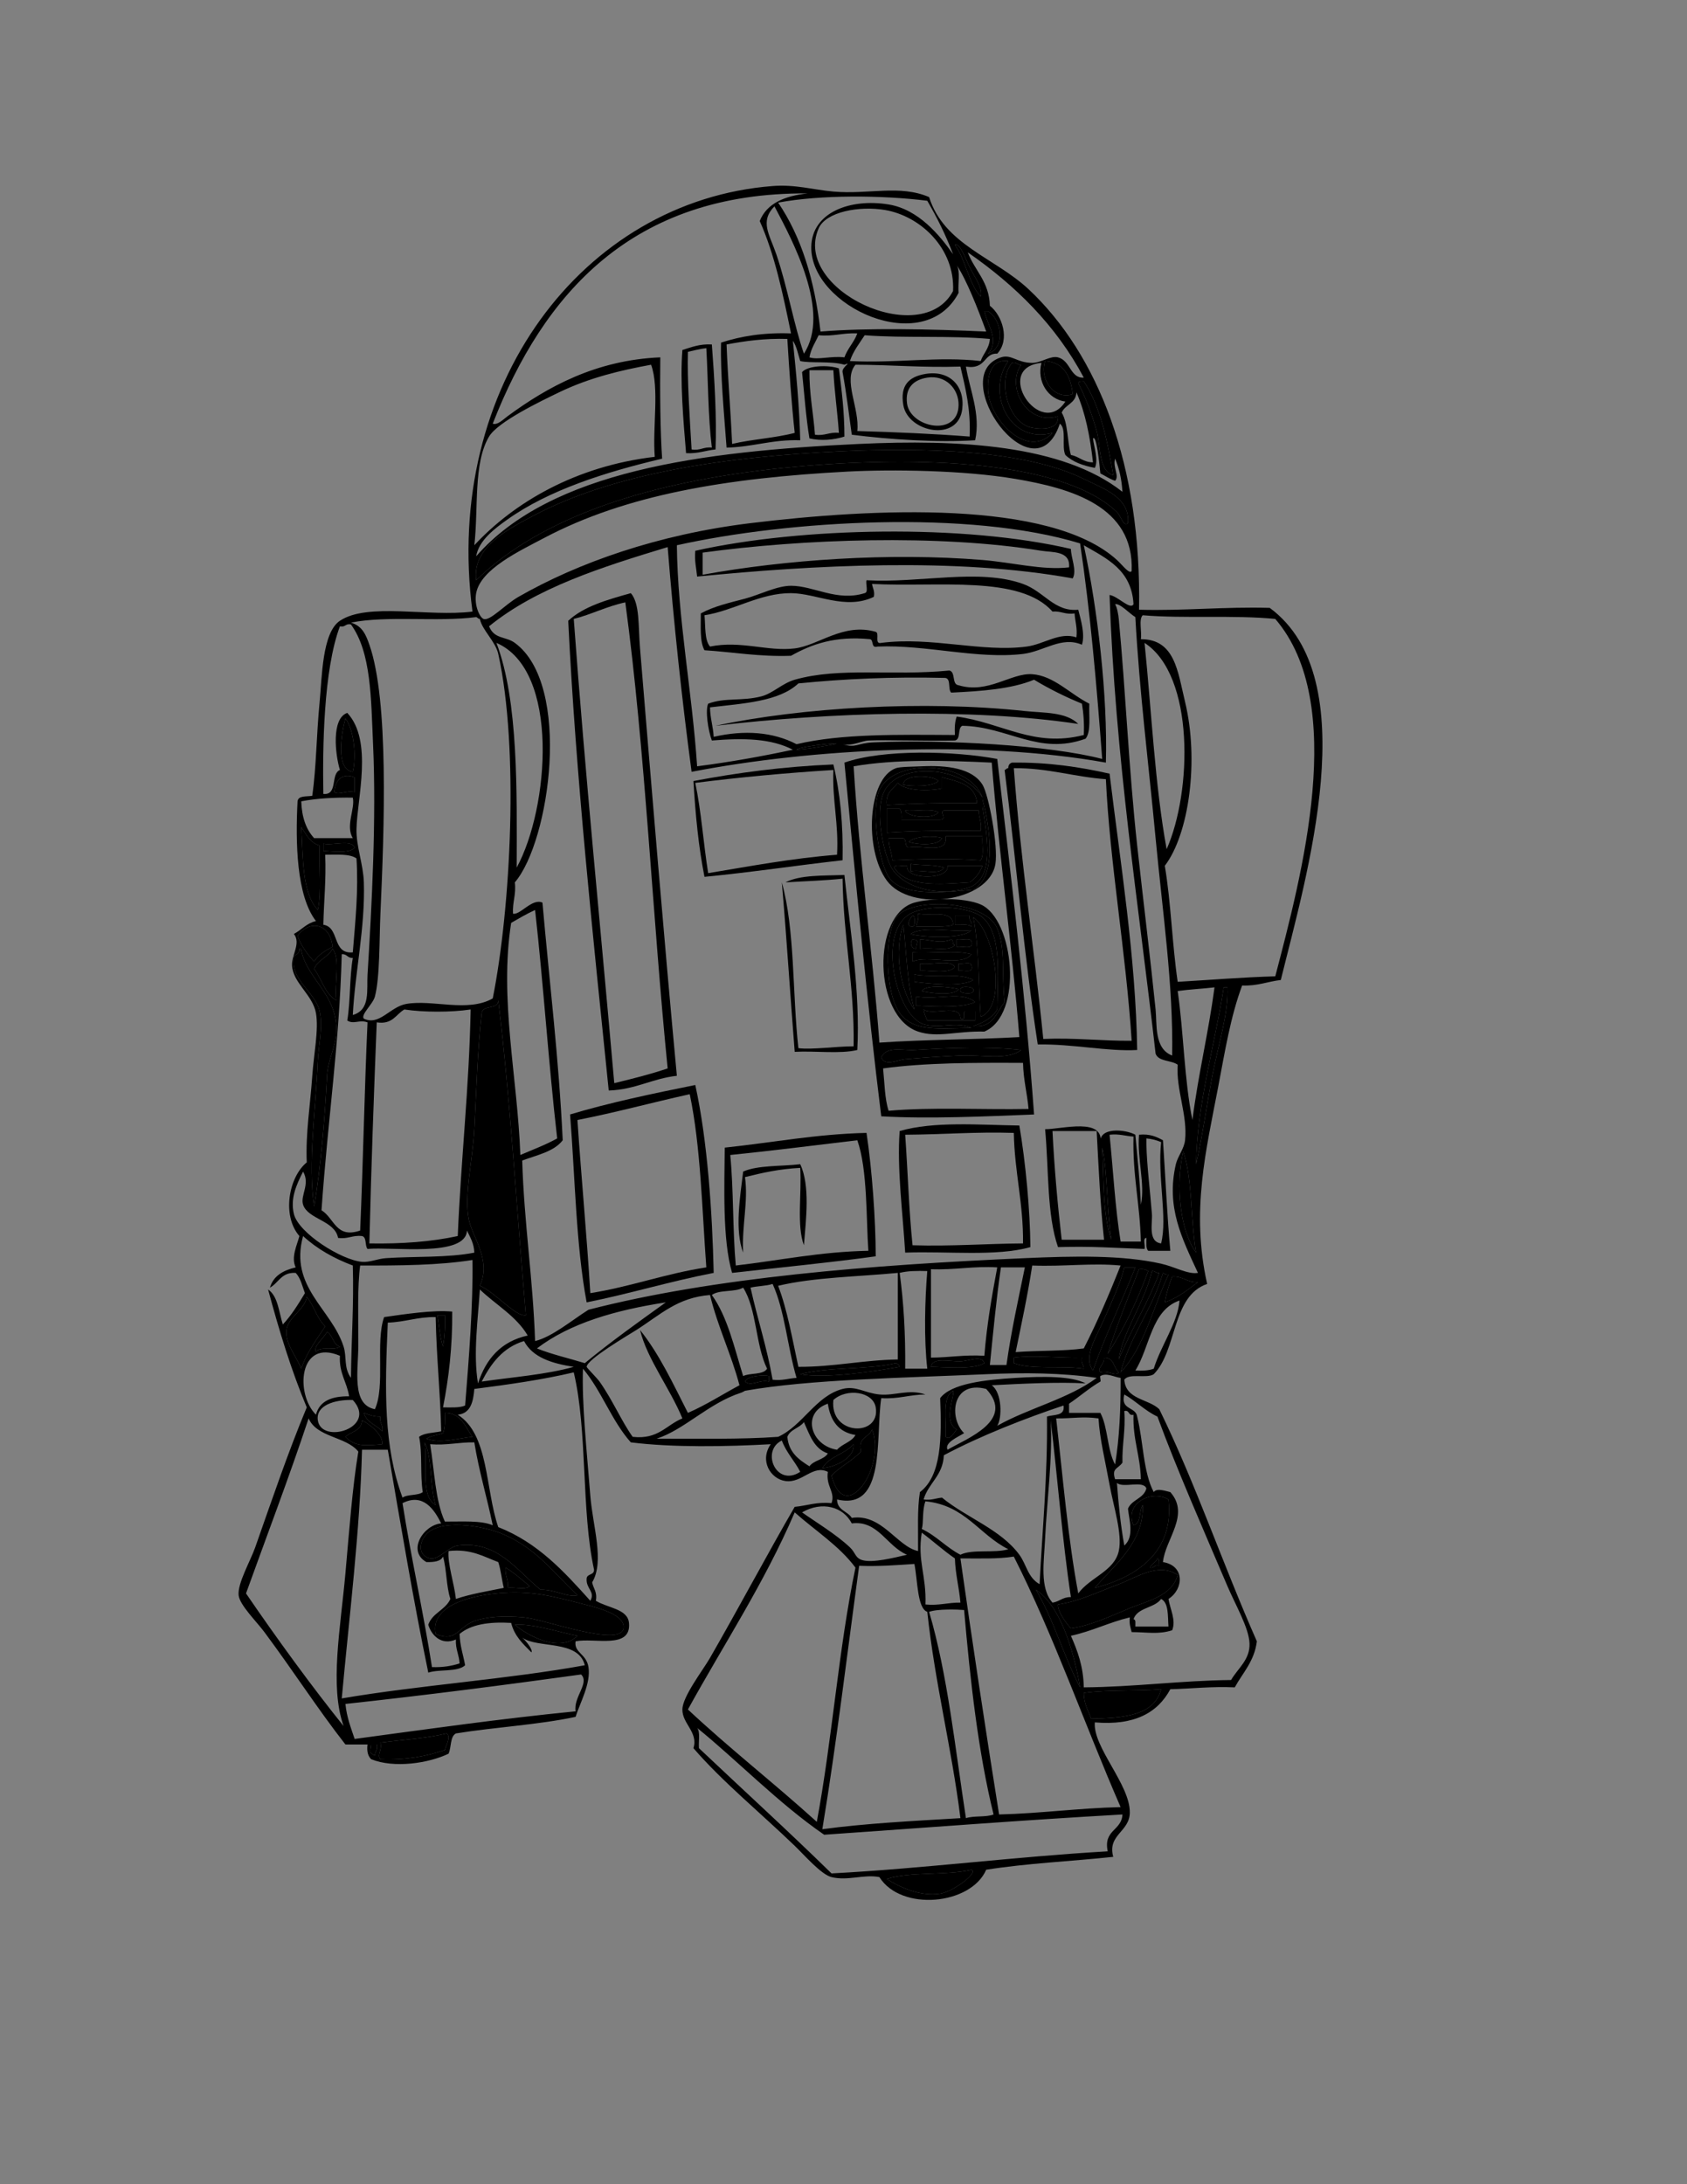 <svg version="1.1" id="Layer_1" xmlns="http://www.w3.org/2000/svg" xmlns:xlink="http://www.w3.org/1999/xlink" x="0px" y="0px"
     width="612px" height="792px" viewBox="0 0 612 792">
    <rect x="0" y="0" width="612" height="792" fill="#808080" stroke="none"/>
    <style>
        .line {
        stroke-dasharray: 3400;
        stroke-dashoffset: 3400;
        animation: draw 14s forwards ease;
        height: 20px;
        stroke: white;
        stroke-width: 1;
        }

        .color {
        opacity: 0;
        animation: color 3.5s forwards ease 5.5s;
        }

        .blue {
        fill: blue;
        }

        .white {
        fill: white;
        }

        .white-shadow {
        fill: #e5e2e2;
        }

        .silver {
        fill: #c0c0c0;
        }

        .gray {
        fill: gray;
        }

        #drk-blue {
        fill: #100f4c;
        }

        #eye {
        stroke: red;
        fill: red;
        opacity: 0;
        stroke-width: 10;
        animation: eyeGlow 2s infinite ease 6s;
        }

        @keyframes draw {
        to {
        stroke-dashoffset: 0;
        }
        }

        @keyframes eyeGlow {
        0% {
        opacity: 0;
        }
        50% {
        opacity: 1;
        }
        100% {
        opacity: 0;
        }
        }

        @keyframes color {
        to {
        opacity: 1;
        }
        }
    </style>
    <g>
        <path class="line color blue" d="M280.951,74.806c6.666,12.61,20.542,38.383,10.688,53.437
    c-3.577-10.188-5.98-24.249-10.02-36.07C279.136,84.906,275.546,80.36,280.951,74.806z"/>
        <path class="line color drk-blue" d="M345.744,105.532c-11.365,21.463-58.472-0.485-48.762-22.71
    c2.668-6.107,14.887-8.222,24.047-6.68C333.823,78.294,346.495,90.014,345.744,105.532z"/>
        <path class="line" d="M357.1,112.879c0.445,0,0.891,0,1.336,0
    c4.87,2.798,6.567,13.18,0,15.363C362.76,123.51,358.206,117.922,357.1,112.879z"/>
        <path class="line color blue" d="M311.01,120.895c-1.187,3.266-3.513,5.394-4.676,8.684
    c-4.813-0.603-9.511,1.024-12.691,0c0.568-3.217,2.152-5.418,3.34-8.016C302.401,122.083,305.817,120.601,311.01,120.895z"/>
        <path class="line color blue" d="M359.104,122.899c-0.253,3.533-2.354,5.217-3.34,8.016
    c-15.16-1.761-31.006,0.866-47.426,0c1.212-3.687,3.429-6.368,5.344-9.352C328.156,122.674,344.821,121.595,359.104,122.899z"/>
        <path class="line color blue" d="M285.627,122.899c0.702,11.544,1.48,23.012,2.672,34.066
    c-7.039,1.867-15.518,2.295-22.71,4.008c-0.522-12.169-1.552-23.831-2.004-36.07C270.341,123.644,277.362,122.65,285.627,122.899z
    "/>
        <path class="line" d="M258.241,124.903c0.92,11.886,1.813,26.975,1.336,38.074
    c-3.652,0.356-6.417,1.599-10.688,1.336c-0.977-11.61-2.234-26.103-1.336-37.406C250.802,125.925,253.753,124.646,258.241,124.903
    z M249.557,127.575c-0.306,9.914,0.673,24.239,1.336,35.402c3.188,0.516,4.299-1.044,7.348-0.668
    c-1.399-11.292-1.324-24.059-2.004-36.07C253.828,126.501,251.757,127.103,249.557,127.575z"/>
        <path class="line color blue" d="M256.237,126.239c0.68,12.011,0.605,24.778,2.004,36.07
    c-3.049-0.376-4.16,1.184-7.348,0.668c-0.663-11.163-1.642-25.488-1.336-35.402C251.757,127.103,253.828,126.501,256.237,126.239z
    "/>
        <path class="line" d="M365.783,130.915c-8.185,11.362,0.446,30.379,16.03,26.05
    c-9.04,9.745-22.792-4.751-23.378-15.363C358.229,137.857,358.695,129.936,365.783,130.915z"/>
        <path class="line" d="M379.142,130.915c6.876,0.472,9.232,5.462,10.02,12.023
    C382.473,145.162,376.995,137.563,379.142,130.915z"/>
        <path class="line" d="M370.459,132.25c-5.563,7.671,1.801,22.196,13.358,18.703
    c0.449,5.552-7.598,4.624-10.02,4.008c-7.76-1.975-12.302-16.549-6.679-23.378C369.007,131.03,368.849,132.524,370.459,132.25z"/>
        <path class="line color gray" d="M377.806,131.583c-1.747,6.729,2.34,13.185,8.684,14.027
    C377.448,159.512,359.974,133.315,377.806,131.583z"/>
        <path class="line color blue" d="M236.198,132.25c3.095,8.483,0.462,22.694,1.336,33.398
    c-28.704,3.359-51.1,16.586-65.46,32.062c1.54-13.49-0.414-29.76,5.344-39.41c3.208-5.376,18.646-12.78,25.383-16.031
    C214.078,136.826,225.518,134.219,236.198,132.25z"/>
        <path class="line color blue" d="M348.416,132.918c1.793,7.78,3.788,15.36,3.34,25.382
    c-13.223-1.027-26.892-1.609-40.746-2.004c0.902-8.267-5.333-18.517-0.668-24.046
    C323.237,132.269,335.045,133.375,348.416,132.918z M327.709,146.946c1.711,9.819,19.945,13.575,21.375,1.336
    c0.976-8.356-4.59-14.145-13.359-12.691C329.752,136.58,326.446,139.699,327.709,146.946z"/>
        <path class="line" d="M304.33,133.586c1.015,7.892,2.002,15.81,2.004,24.714
    c-3.793,1.212-8.459,1.641-12.691,0.668c-1.262-7.644-1.849-15.963-2.672-24.046C293.113,132.48,300.604,132.268,304.33,133.586z
     M295.646,157.633c3.626,0.509,5.177-1.058,8.684-0.668c-0.524-7.713-1.625-14.852-2.004-22.71c-2.895,0-5.789,0-8.684,0
    C293.552,142.806,295.071,149.747,295.646,157.633z"/>
        <path class="line color blue" d="M293.643,134.254c2.895,0,5.789,0,8.684,0
    c0.379,7.859,1.479,14.997,2.004,22.71c-3.507-0.39-5.057,1.177-8.684,0.668C295.071,149.747,293.552,142.806,293.643,134.254z"/>
        <path class="line" d="M335.725,135.59c8.77-1.454,14.335,4.335,13.359,12.691
    c-1.43,12.239-19.664,8.483-21.375-1.336C326.446,139.699,329.752,136.58,335.725,135.59z M329.045,146.278
    c1.117,8.782,18.469,12.345,18.703,0.668c0.12-6-4.751-11.072-11.355-10.02C331.205,137.752,328.348,140.803,329.045,146.278z"/>
        <path class="line" id="eye" d="M336.393,136.926c6.604-1.052,11.476,4.019,11.355,10.02
    c-0.234,11.677-17.586,8.114-18.703-0.668C328.348,140.803,331.205,137.752,336.393,136.926z"/>
        <path class="line" d="M391.165,138.93c0.108-0.783,1.218-0.563,2.004-0.668
    c5.948,8.97,8.545,21.291,10.688,34.066c-5.416-1.666-4.507-10.566-6.012-16.031C396.096,149.942,393.49,143.428,391.165,138.93z"
        />
        <path class="line color blue" d="M390.497,142.27c3.213,7.252,4.941,15.988,6.012,25.382
    c-3.553-0.01-4.991-2.134-8.016-2.672c-1.352-4.882-0.979-11.489-3.34-15.363C386.413,146.646,390.313,146.316,390.497,142.27z"/>
        <path class="line" d="M409.2,189.695c-1.693,1.508-2.484-2.549-4.008-4.008
    c-21.06-20.177-79.47-20.241-120.901-16.031c-48.743,4.954-87.944,17.718-111.55,40.746
    c-1.491-12.036,11.643-18.571,20.707-23.379c29.002-15.384,69.397-21.418,111.55-23.379c29.396-1.367,66.794-0.616,88.171,10.02
    C400.199,177.162,410.016,180.298,409.2,189.695z"/>
        <path class="line color silver" d="M410.536,207.062c-0.829,1.281-3.278-2.127-5.344-4.008
    c-24.155-21.996-88.841-18.731-132.925-13.359c-33.666,4.103-62.681,14.407-84.163,26.719c-5.051,2.894-10.355,8.917-12.691,8.016
    c-1.394-0.538-3.486-5.004-2.672-9.352c1.63-8.698,15.659-15.257,24.715-20.039c29.599-15.631,65.928-21.726,110.214-24.047
    c15.769-0.826,42.002-0.523,60.785,2.672C388.495,177.073,411.483,183.533,410.536,207.062z"/>
        <path class="line color white" d="M391.833,197.043c3.723,25,6.014,51.431,8.016,78.152
    c-19.277-5-57.026-7.099-82.827-6.012c-6.45,0.272-6.101,2.161-11.355,0.668c3.028,0.861,7.045-1.231,9.352-1.336
    c6.461-0.293,21.441,0.224,31.395,0c2.258-0.414,0.87-4.474,2.672-5.344c16.515,0.239,27.693,10.879,44.753,4.676
    c2.044-2.632,1.139-8.213,1.336-12.691c-6.989-3.509-12.896-10.147-20.707-10.688c-7.676-0.531-16.073,7.251-26.718,4.008
    c-2.583-0.312-0.964-4.826-3.34-5.344c-20.949,2.048-39.744-1.319-56.109,3.34c-4.468,1.272-7.909,4.925-12.023,6.012
    c-7.047,1.861-13.298,0.365-19.371,2.672c-1.084,2.351-0.067,9.596,1.336,13.359c11.571-0.959,21.521-0.754,29.39,3.34
    c-11.192,2.389-22.699,4.464-34.734,6.012c-1.79-26.995-7.083-53.841-7.348-80.156
    C286.134,188.676,351.636,184.794,391.833,197.043z M252.229,199.715c-0.348,3.688,0.383,6.297,0.668,9.352
    c41.823-4.127,93.879-7.05,136.264,0.668c1.564-2.957-0.588-7.225-0.668-10.688C349.648,189.976,290.615,191.129,252.229,199.715z
     M371.127,211.738c-16.011-5.744-37.344-0.222-56.777-1.336c-0.397,1.384,0.825,4.388-0.668,4.676
    c-10.071,3.159-18.448-2.679-26.719-2.672c-5.189,0.004-11.301,3.244-16.699,4.676c-5.527,1.465-11.103,2.681-16.031,5.344
    c0.033,4.865-0.427,10.224,1.336,13.359c10.474,0.659,19.856,2.409,31.394,2.004c7.412-4.166,15.889-7.267,28.723-6.012
    c1.362,0.419,0.188,3.375,2.672,2.672c17.461-0.757,36.175,4.667,52.77,2.672c7.533-0.905,13.974-6.542,21.374-3.34
    c1.188-3.699-0.395-9.038-1.336-12.691C382.501,221.95,378.827,214.501,371.127,211.738z"/>
        <path class="line" d="M388.493,199.047c0.08,3.462,2.232,7.731,0.668,10.688
    c-42.385-7.718-94.441-4.795-136.264-0.668c-0.285-3.055-1.016-5.664-0.668-9.352
    C290.615,191.129,349.648,189.976,388.493,199.047z M377.806,199.715c-37.471-6.085-86.734-4.279-122.905,0.668
    c0,2.672,0,5.344,0,8.016c29.83-5.428,67.672-8.124,101.531-5.344c11.062,0.908,21.732,3.789,31.394,2.672
    C388.377,199.613,381.738,200.354,377.806,199.715z"/>
        <path class="line color blue" d="M387.825,205.727c-9.661,1.117-20.332-1.764-31.394-2.672
    c-33.858-2.78-71.701-0.084-101.531,5.344c0-2.672,0-5.344,0-8.016c36.171-4.947,85.434-6.753,122.905-0.668
    C381.738,200.354,388.377,199.613,387.825,205.727z"/>
        <path class="line" d="M391.165,221.09c0.941,3.653,2.523,8.992,1.336,12.691
    c-7.4-3.202-13.841,2.435-21.374,3.34c-16.595,1.995-35.309-3.429-52.77-2.672c-2.484,0.703-1.31-2.252-2.672-2.672
    c-12.833-1.255-21.311,1.846-28.723,6.012c-11.538,0.405-20.92-1.345-31.394-2.004c-1.763-3.135-1.303-8.494-1.336-13.359
    c4.928-2.663,10.504-3.879,16.031-5.344c5.398-1.432,11.509-4.671,16.699-4.676c8.271-0.007,16.648,5.831,26.719,2.672
    c1.493-0.288,0.271-3.292,0.668-4.676c19.434,1.114,40.767-4.408,56.777,1.336C378.827,214.501,382.501,221.95,391.165,221.09z
     M317.021,216.414c-10.283,4.942-20.876-1.287-30.059-1.336c-11.224-0.061-20.876,6.394-31.394,8.016
    c0.406,4.047-0.037,8.943,2.004,11.355c11.188-2.303,20.988,1.883,30.726,0.668c8.724-1.088,17.646-9.394,29.391-6.012
    c1.52,0.485-0.615,4.623,2.004,4.008c18.201-2.337,36.567,3.503,52.769,1.336c6.341-0.848,11.874-5.388,18.035-3.34
    c0.399-3.517-0.495-5.739-0.668-8.683c-3.419,0.524-4.852-0.937-8.016-0.668c-11.803-13.357-41.559-8.761-65.46-10.02
    C316.566,213.306,317.408,214.245,317.021,216.414z"/>
        <path class="line color blue" d="M316.354,211.738c23.901,1.258,53.657-3.338,65.46,10.02
    c3.164-0.269,4.597,1.192,8.016,0.668c0.173,2.944,1.067,5.167,0.668,8.683c-6.161-2.048-11.694,2.492-18.035,3.34
    c-16.201,2.167-34.567-3.673-52.769-1.336c-2.619,0.615-0.484-3.523-2.004-4.008c-11.745-3.382-20.667,4.923-29.391,6.012
    c-9.738,1.215-19.538-2.971-30.726-0.668c-2.041-2.412-1.598-7.308-2.004-11.355c10.518-1.622,20.17-8.076,31.394-8.016
    c9.183,0.049,19.775,6.278,30.059,1.336C317.408,214.245,316.566,213.306,316.354,211.738z"/>
        <path class="line" d="M228.85,215.078c3.303,3.799,2.665,11.894,3.34,20.039
    c4.145,50.012,8.704,105.484,13.359,154.968c-9.01,1.009-15.021,5.019-24.715,5.344c-5.677-55.554-11.944-114.078-14.695-170.331
    C211.786,219.834,220.333,217.47,228.85,215.078z M208.144,224.43c4.17,56.837,9.765,112.249,14.695,168.327
    c6.63-1.609,13.224-3.252,19.371-5.344c-5.59-55.837-8.064-114.885-15.363-168.995
    C220.063,219.873,214.701,222.749,208.144,224.43z"/>
        <path class="line color white" d="M226.846,218.418c7.299,54.109,9.773,113.157,15.363,168.995
    c-6.147,2.091-12.741,3.735-19.371,5.344c-4.93-56.078-10.524-111.49-14.695-168.327
    C214.701,222.749,220.063,219.873,226.846,218.418z"/>
        <path class="line color white" d="M462.638,224.43c26.344,30.603,9.607,92.849,0,129.584
    c-12.11,0.358-23.624,1.314-35.402,2.004c-2.01-13.576-2.414-28.757-4.676-42.082c8.801-11.487,12.475-38.265,7.348-59.449
    c-2.663-11.005-3.653-22.737-16.031-22.711c0.429-2.688-0.868-7.103,0.668-8.683C429.748,224.366,447.642,222.949,462.638,224.43z
    "/>
        <path class="line color white" d="M178.753,362.03c-9.122,5.197-21.844,0.304-31.395,2.004
    c-5.886,1.048-9.706,8.017-15.363,5.344c-1.268-1.43,3.269-5.216,4.008-8.016c1.839-6.966,1.575-20.612,2.004-30.058
    c1.412-31.087,3.072-77.34-4.008-97.523c-1.215-3.462-2.512-6.803-6.68-8.016c13.151-2.657,31.459-0.158,45.421-2.003
    c0.541,0.127,0.666,0.67,1.336,0.668c0.813,4.035,5.662,8.095,6.68,12.691C188.288,271.121,185.343,329.047,178.753,362.03z"/>
        <path class="line color blue" d="M127.32,226.433c7.386,10.154,7.263,26.854,8.016,43.418
    c1.227,27.011-0.458,58.615-2.004,83.495c-0.347,5.586,1.146,12.851-5.344,14.695c0.804-15.535,4.522-31.733,4.008-48.093
    c-0.209-6.63-2.814-13.012-2.672-19.371c0.25-11.212,6.063-31.975-3.34-42.082c-5.856,2.011-4.37,15.146-2.672,20.707
    c-3.493,1.405-0.606,9.191-6.012,8.684c-0.295-16.438,0.022-44.856,6.012-60.785C125.355,227.586,125.277,225.949,127.32,226.433z
    "/>
        <path class="line color white" d="M180.089,233.113c23.084,9.952,19.146,59.848,7.348,81.492
    C187.485,287.58,188.16,254.235,180.089,233.113z"/>
        <path class="line color white-shadow" d="M415.212,233.113c18.244,11.832,17.229,53.949,8.016,74.812
    C418.958,284.586,417.777,258.157,415.212,233.113z"/>
        <path class="line color blue" d="M342.404,245.804c2.9-0.229,1.287,4.057,2.672,5.344
    c11.061-0.517,21.855-1.3,30.058-4.676c5.417,3.267,11.207,6.161,17.367,8.684c0.562,3.445,0.872,7.144,0.668,11.355
    c-18.169,4.674-29.521-4.433-46.089-6.68c-0.692,1.757-0.8,4.099-0.668,6.68c-20.37-0.108-41.062-0.538-57.445,3.34
    c-8.506-4.454-18.885-5.23-30.058-2.672c-0.202-3.807-1.284-6.732-1.336-10.688c12.143-1.439,25.073-2.091,32.062-8.684
    C306.239,246.155,323.702,245.36,342.404,245.804z M371.795,257.828c-36.605-3.959-81.17-1.3-112.218,5.344
    c41.082-4.908,92.676-6.502,131.588-0.668C386.701,258.051,378.542,258.557,371.795,257.828z"/>
        <path class="line" d="M391.165,262.503c-38.912-5.834-90.506-4.24-131.588,0.668
    c31.048-6.644,75.613-9.303,112.218-5.344C378.542,258.557,386.701,258.051,391.165,262.503z"/>
        <path class="line" d="M125.316,260.5c2.96,3.947,4.11,13.25,2.672,19.371
    C121.444,279.003,124.031,265.162,125.316,260.5z"/>
        <path class="line" d="M288.967,271.855c0.988-1.446,23.797-3.527,10.02-1.336
    C295.757,271.033,293.571,271.565,288.967,271.855z"/>
        <path class="line" d="M361.775,275.195c4.979,42.447,10.145,84.706,13.358,128.917
    c-17.639,0.716-38.292,1.653-55.44,0.668c-5.207-41.995-9.235-85.169-13.359-128.249
    C320.224,271.613,346.144,272.273,361.775,275.195z M309.674,277.867c2.088,34.427,6.804,66.227,9.352,100.194
    c16.446-1.144,34.1-1.079,50.766-2.004c-2.714-33.801-7.292-65.739-10.02-99.526C343.1,275.718,324.691,275.246,309.674,277.867z
     M331.717,380.733c-4.153,0.263-10.062-1.562-12.023,2.672c1.322,3.411,5.883,0.912,8.684,0.668
    c5.776-0.504,13.293-1.04,20.039-1.336c7.904-0.348,16.963,1.855,22.043-2.004C359.327,379.372,343.742,379.972,331.717,380.733z
     M320.361,387.413c0.542,5.247,0.579,10.999,2.004,15.363c15.748-1.396,33.949-0.34,50.765-0.668
    c-0.497-5.736-1.881-10.586-2.003-16.699C353.452,385.324,335.851,385.312,320.361,387.413z"/>
        <path class="line color blue" d="M359.771,276.531c2.728,33.787,7.306,65.725,10.02,99.526
    c-16.666,0.925-34.319,0.86-50.766,2.004c-2.548-33.968-7.264-65.767-9.352-100.194
    C324.691,275.246,343.1,275.718,359.771,276.531z M325.037,278.535c-10.253,3.652-11.642,29.396-3.34,40.746
    c8.483,11.597,37.148,7.854,39.41-6.012c1.062-6.51-2.431-25.095-4.676-28.723c-3.706-5.986-12.812-7.101-22.043-6.679
    C331.524,277.998,326.495,278.015,325.037,278.535z M355.764,327.964c-6.083-2.638-18.182-2.318-24.047-0.668
    c-15.457,4.349-14.926,41.288,1.336,46.757c7.019,2.36,13.777-0.236,24.047,0C371.401,368.071,367.868,333.213,355.764,327.964z"
        />
        <path class="line" d="M402.521,280.539c3.923,32.373,9.517,66.627,10.02,100.194
    c-10.659,0.608-23.554-2.25-36.07-2.004c-4.961-32.222-7.847-66.52-12.022-99.527c0.541-0.127,0.665-0.67,1.336-0.667
    c-0.029-1.143,0.496-1.73,1.336-2.004C380.427,276.359,391.79,278.133,402.521,280.539z M367.787,278.535
    c2.492,33.8,7.39,65.194,10.687,98.19c11.4-0.49,21.063,0.757,32.062,0.668c-2.07-32.222-7.911-64.224-9.352-94.851
    C389.56,281.699,380.327,278.462,367.787,278.535z"/>
        <path class="line" d="M302.326,277.199c2.467,10.224,3.587,21.796,3.34,34.734
    c-16.825,1.878-33.031,4.375-50.097,6.012c-2.14-10.774-3.292-22.537-4.008-34.734
    C267.466,280.19,284.157,277.955,302.326,277.199z M252.229,283.878c2.172,10.296,2.959,21.979,4.676,32.73
    c15.289-2.523,30.255-5.37,46.757-6.68c0.645-11.332-1.785-19.59-1.336-30.727C285.137,280.271,268.432,281.824,252.229,283.878z"
        />
        <path class="line" d="M334.389,277.867c9.231-0.422,18.337,0.693,22.043,6.679
    c2.245,3.627,5.737,22.213,4.676,28.723c-2.262,13.865-30.927,17.609-39.41,6.012c-8.302-11.349-6.913-37.094,3.34-40.746
    C326.495,278.015,331.524,277.998,334.389,277.867z M351.088,321.952c-12.205,3.7-24.675-0.969-28.055-8.016
    c-2.647-5.519-5.435-18.782-2.672-26.051c4.563-12.005,29.213-10.323,36.07,1.336c-4.979-13.446-31.98-14.497-37.406-2.672
    c-3.15,6.866-0.189,26.036,3.34,31.395c4.675,7.098,18.904,5.797,30.727,4.676c8.835-4.97,5.939-22.759,3.34-32.73
    c0,0.891,0,1.781,0,2.672C358.253,304.01,360.916,318.973,351.088,321.952z M327.709,284.546
    c2.607,0.587,10.613,0.829,12.691-1.336C338.738,281.062,327.578,280.498,327.709,284.546z M341.736,285.882
    c-4.712,1.039-13.228,1-16.031-2.004c-1.725,2.284-4.535,3.48-4.008,8.016c10.57-0.562,21.395-0.871,32.73-0.668
    c-0.555-6.793-6.862-7.833-12.691-9.352C341.736,283.21,341.736,284.546,341.736,285.882z M321.697,301.913
    c10.853-0.726,22.379-0.777,34.066-0.668c0.493-3.165-0.752-4.592-0.668-7.348c-4.23,0-8.461,0-12.691,0
    c-1.769,0.53,1.495,3.14-1.336,3.34c-4.676,0-9.352,0-14.027,0c0.088-1.646,0.101-3.218-0.668-4.008c-1.559,0-3.117,0-4.676,0
    C321.697,296.124,321.697,299.019,321.697,301.913z M340.4,294.565c-2.685-1.546-8.229-0.231-12.023-0.668
    C329.293,296.477,338.803,297.064,340.4,294.565z M329.713,305.253c2.877,1.078,10.876,1.538,12.023-1.336
    C338.899,302.88,331.691,303.21,329.713,305.253z M329.713,307.257c-1.924-0.081-0.346-3.663-2.672-3.34c-1.559,0-3.117,0-4.676,0
    c-0.032,3.149,1.173,5.061,1.336,8.016c11.32-0.451,20.856-0.755,32.062,0c1.314-1.802,0.397-5.837,0.668-8.684
    c-4.453,0-8.906,0-13.359,0C343.997,309.963,334.544,306.299,329.713,307.257z M330.381,315.94
    c3.663-0.79,10.55,1.644,12.023-1.336c-3.312-1.142-8.163-0.743-12.023-1.336C330.381,314.159,330.381,315.05,330.381,315.94z
     M351.756,319.948c2.102-1.46,3.682-3.442,4.676-6.012c-4.23,0-8.461,0-12.691,0c0.889,5.202-15.585,5.202-14.695,0
    c-1.384,0.397-4.389-0.826-4.676,0.668C328.893,321.811,340.876,320.653,351.756,319.948z"/>
        <path class="line color white" d="M401.185,282.542c1.44,30.627,7.281,62.629,9.352,94.851
    c-10.999,0.089-20.662-1.158-32.062-0.668c-3.297-32.996-8.194-64.391-10.687-98.19
    C380.327,278.462,389.56,281.699,401.185,282.542z"/>
        <path class="line color white" d="M302.326,279.202c-0.449,11.137,1.98,19.395,1.336,30.727
    c-16.502,1.31-31.468,4.157-46.757,6.68c-1.717-10.752-2.503-22.434-4.676-32.73C268.432,281.824,285.137,280.271,302.326,279.202
    z"/>
        <path class="line" d="M128.656,281.874c0,1.781,0,3.562,0,5.344
    c-3.098-0.695-5.783,1.231-7.348,0C121.519,282.907,124.209,280.051,128.656,281.874z"/>
        <path class="line" d="M340.4,283.21c-2.078,2.165-10.084,1.923-12.691,1.336
    C327.578,280.498,338.738,281.062,340.4,283.21z"/>
        <path class="line" d="M341.736,281.874c5.829,1.519,12.137,2.558,12.691,9.352
    c-11.336-0.203-22.16,0.105-32.73,0.668c-0.527-4.535,2.283-5.731,4.008-8.016c2.804,3.004,11.319,3.042,16.031,2.004
    C341.736,284.546,341.736,283.21,341.736,281.874z"/>
        <path class="line color white" d="M127.988,289.222c0.913,4.047-2.734,10.205,0,14.695
    c-4.676,0-9.352,0-14.027,0c-2.886-3.126-4.486-7.537-4.676-13.359C114.894,289.487,121.225,289.139,127.988,289.222z"/>
        <path class="line" d="M321.697,293.229c1.559,0,3.117,0,4.676,0
    c0.769,0.79,0.756,2.361,0.668,4.008c4.676,0,9.352,0,14.027,0c2.831-0.2-0.433-2.81,1.336-3.34c4.23,0,8.461,0,12.691,0
    c-0.084,2.755,1.161,4.183,0.668,7.348c-11.688-0.109-23.214-0.058-34.066,0.668C321.697,299.019,321.697,296.124,321.697,293.229
    z"/>
        <path class="line" d="M328.377,293.897c3.794,0.437,9.339-0.878,12.023,0.668
    C338.803,297.064,329.293,296.477,328.377,293.897z"/>
        <path class="line" d="M109.285,299.909c1.824,2.629,3.167,5.739,6.68,6.68
    c-0.364,7.652,0.779,16.81-0.668,23.379C109.517,323.724,109.975,311.242,109.285,299.909z"/>
        <path class="line" d="M341.736,303.917c-1.147,2.874-9.146,2.414-12.023,1.336
    C331.691,303.21,338.899,302.88,341.736,303.917z"/>
        <path class="line" d="M343.072,303.249c4.453,0,8.906,0,13.359,0
    c-0.271,2.847,0.646,6.881-0.668,8.684c-11.206-0.755-20.742-0.451-32.062,0c-0.163-2.955-1.368-4.866-1.336-8.016
    c1.559,0,3.117,0,4.676,0c2.326-0.323,0.748,3.259,2.672,3.34C334.544,306.299,343.997,309.963,343.072,303.249z"/>
        <path class="line" d="M117.3,305.921c3.45,0.78,10.09-1.629,11.355,1.336
    c-1.41,2.544-9.686,1.215-11.355,1.336C117.3,307.702,117.3,306.812,117.3,305.921z"/>
        <path class="line color white" d="M129.324,311.265c0.738,11.807-0.381,22.399-1.336,34.066
    c-7.636,0.733-4.66-9.145-10.688-10.02c0.18-8.504,1.062-16.305,0.668-25.383C122.174,309.953,126.855,309.503,129.324,311.265z"
        />
        <path class="line" d="M330.381,313.269c3.86,0.593,8.712,0.194,12.023,1.336
    c-1.474,2.979-8.36,0.546-12.023,1.336C330.381,315.05,330.381,314.159,330.381,313.269z"/>
        <path class="line" d="M324.369,314.604c0.287-1.494,3.292-0.271,4.676-0.668
    c-0.89,5.202,15.584,5.202,14.695,0c4.23,0,8.461,0,12.691,0c-0.994,2.569-2.574,4.552-4.676,6.012
    C340.876,320.653,328.893,321.811,324.369,314.604z"/>
        <path class="line" d="M289.635,380.065c4.868,0.629,13.596-0.648,20.039-0.668
    c0.344-21.941-3.73-39.464-4.008-60.785c-6.636,0.711-13.788,0.907-20.707,1.336c5.271-2.746,13.634-2.397,21.375-2.672
    c2.083,20.204,5.777,42.287,4.676,63.457c-6.278,1.515-15.331,0.255-22.711,0.668c-1.627-20.416-2.907-41.179-4.676-61.453
    C288.44,337.174,287.42,360.237,289.635,380.065z"/>
        <path class="line color white" d="M202.132,412.795c-4.134,2.323-8.86,4.055-13.359,6.012
    c-1.042-28.304-7.683-56.487-3.34-84.163c2.833-1.621,5.616-3.291,8.684-4.676C197.167,357.198,199.006,385.64,202.132,412.795z"
        />
        <path class="line" d="M333.053,331.304c4.628,0.938,12.685-1.552,12.691,4.008
    c-1.936,0.984-8.57,0.589-13.359,0.668C332.598,334.411,333.439,333.472,333.053,331.304z"/>
        <path class="line" d="M331.049,331.972c1.096-0.11,1.096,4.117,0,4.008
    C328.091,336.064,330.452,332.501,331.049,331.972z"/>
        <path class="line" d="M346.412,331.972c1.781,0,3.562,0,5.344,0
    c-0.484,2.043,1.152,1.965,0.668,4.008c-1.108-1.119-3.922-0.532-6.012-0.668C346.412,334.198,346.412,333.085,346.412,331.972z"
        />
        <path class="line" d="M353.092,332.64c7.499,4.976,12.54,32.17,2.672,36.07
    C354.885,356.674,355.215,343.43,353.092,332.64z"/>
        <path class="line" d="M120.64,343.327c-2.628,1.379-5.181,2.835-6.68,5.344
    c-2.439-2.682-4.684-5.559-6.012-9.352C112.269,333.407,119.76,334.69,120.64,343.327z"/>
        <path class="line" d="M327.709,335.312c1.163,10.415,1.399,21.756,4.008,30.726
    C326.629,359.344,324.24,344.629,327.709,335.312z"/>
        <path class="line" d="M352.424,337.315c-3.767,3.671-19.926,2.255-22.043,1.336
    C335.104,335.582,345.486,338.171,352.424,337.315z"/>
        <path class="line" d="M331.049,340.655c2.905,0.125,1.216,1.162,1.336,3.34
    C330.398,344.137,330.029,341.613,331.049,340.655z"/>
        <path class="line" d="M333.721,340.655c3.438-0.109,7.257,1.779,11.355,0
    c0.962,0.151,0.232,1.993,1.336,2.004c-1.941,2.418-7.491,0.814-12.691,1.336C333.721,342.882,333.721,341.769,333.721,340.655z"
        />
        <path class="line" d="M347.08,340.655c1.597,0.407,4.846-0.839,5.344,0.668
    c0.95,3.4-3.363,1.535-5.344,2.004C347.08,342.437,347.08,341.546,347.08,340.655z"/>
        <path class="line" d="M108.617,343.995c0.568-0.123,0.63,0.26,0.668,0.668
    c2.351,10.83,13.53,16.148,12.691,30.058c-0.298,4.94-3.056,9.944-3.34,15.363c-0.819,15.63-2.184,32.416-4.676,47.425
    c-2.351-15.721,0.555-35.008,1.336-52.769c0.258-5.88,1.932-12.386,0.668-18.035c-1.618-7.23-10.977-11.41-9.352-20.039
    C107.591,346.086,108.73,345.667,108.617,343.995z"/>
        <path class="line" d="M120.64,343.995c2.955,3.724,0.562,12.796,1.336,18.703
    c-4.126-2.331-5.227-7.687-8.016-11.355C115.267,347.974,119.105,347.136,120.64,343.995z"/>
        <path class="line" d="M331.049,345.331c6.905,0.442,15.582-0.887,21.375,0.668
    c-3.299,4.717-15.862,0.169-21.375,2.672C331.049,347.558,331.049,346.444,331.049,345.331z"/>
        <path class="line color blue" d="M123.98,345.999c1.956-0.174,2.052,1.51,4.008,1.336
    c-1.208,7.029-0.824,15.652-2.004,22.71c2.37,1.527,4.322-0.442,7.348,0.668c-1.136,24.915-1.583,50.519-2.672,75.48
    c-8.811,3.027-9.322-4.469-14.027-7.348C119.035,404.678,123.1,378.718,123.98,345.999z"/>
        <path class="line" d="M333.721,349.339c3.877,0.798,11.007-1.656,12.691,1.335
    c-2.433,2.734-9.633,1.012-12.691,1.336C333.721,351.12,333.721,350.229,333.721,349.339z"/>
        <path class="line" d="M347.748,349.339c1.384,0.397,4.388-0.826,4.676,0.668
    c0.97,3.196-2.793,1.66-4.676,2.003C347.748,351.12,347.748,350.229,347.748,349.339z"/>
        <path class="line" d="M331.717,353.346c6.494,1.298,16.384-0.798,21.375,2.004
    c-4.311,2.657-15.952,1.327-21.375,0.668C331.717,355.127,331.717,354.237,331.717,353.346z"/>
        <path class="line" d="M347.748,358.69c-1.671,2.572-10.602,1.405-13.359,0.668
    C336.06,356.786,344.99,357.953,347.748,358.69z"/>
        <path class="line" d="M353.092,358.69c0.821,2.221-4.516,1.634-4.676,0.668
    C347.594,357.137,352.931,357.724,353.092,358.69z"/>
        <path class="line color white-shadow" d="M440.595,358.022c-2.197,16.505-5.904,31.502-8.016,48.093
    c-2.954-14.413-3.161-31.573-5.344-46.757C431.518,358.742,436.206,358.532,440.595,358.022z"/>
        <path class="line" d="M445.271,358.022c0.49,9.064-3.239,20.57-5.344,31.395
    c-2.151,11.066-3.677,22.497-6.012,32.73c0.3-21.744,6.785-43.089,10.02-64.125C444.38,358.022,444.825,358.022,445.271,358.022z"
        />
        <path class="line" d="M332.385,361.362c7.92,1.35,16.604-2.135,21.375,2.004
    c-5.761,2.606-18.68,1.254-21.375,1.336C332.385,363.588,332.385,362.475,332.385,361.362z"/>
        <path class="line" d="M180.757,362.698c4.469,36.945,6.673,76.155,10.02,114.222
    c-3.79,0.622-11.171-8.432-16.699-10.688c4.282-9.319-2.739-17.646-4.008-24.047c-1.773-8.943,1.385-21.159,2.004-32.73
    c0.802-14.986,1.115-28.058,2.672-42.082C175.084,364.15,180.792,366.296,180.757,362.698z"/>
        <path class="line color white-shadow" d="M146.69,366.038c6.783,1.061,17.264,1.061,24.047,0
    c-0.542,28.404-3.512,54.377-4.676,82.16c-9.517,2.061-20.279,2.877-32.062,2.672c0.648-26.961,1.604-53.614,2.672-80.156
    C142.449,371.593,143.576,367.821,146.69,366.038z"/>
        <path class="line" d="M335.057,366.038c3.126,2.44,13.487-2.354,13.359,3.34
    c2.628,1.07,0.232-2.885,2.004-2.672c1.113,0,2.227,0,3.34,0c0,1.113,0,2.227,0,3.34c-5.789,0-11.578,0-17.367,0
    C335.859,368.797,335.276,367.599,335.057,366.038z"/>
        <path class="line" d="M370.459,380.733c-5.08,3.859-14.139,1.656-22.043,2.004
    c-6.746,0.296-14.263,0.832-20.039,1.336c-2.801,0.244-7.361,2.743-8.684-0.668c1.961-4.233,7.87-2.409,12.023-2.672
    C343.742,379.972,359.327,379.372,370.459,380.733z"/>
        <path class="line color white" d="M371.127,385.409c0.122,6.112,1.506,10.962,2.003,16.699
    c-16.815,0.328-35.017-0.729-50.765,0.668c-1.425-4.364-1.462-10.116-2.004-15.363
    C335.851,385.312,353.452,385.324,371.127,385.409z"/>
        <path class="line" d="M252.229,393.424c4.434,20.077,6.18,46.341,6.68,68.132
    c-15.863,3.062-30.319,7.532-46.09,10.688c-3.887-20.828-4.183-45.246-6.011-68.133
    C221.194,399.796,236.672,396.57,252.229,393.424z M250.225,396.764c-13.688,3.012-26.776,6.623-40.746,9.352
    c1.418,21.069,3.375,41.602,4.675,62.789c14.78-2.365,27.207-7.082,42.082-9.352C254.658,438.197,254.201,415.722,250.225,396.764
    z"/>
        <path class="line color white" d="M256.237,459.553c-14.875,2.27-27.302,6.986-42.082,9.352
    c-1.3-21.188-3.257-41.72-4.675-62.789c13.97-2.729,27.058-6.34,40.746-9.352C254.201,415.722,254.658,438.197,256.237,459.553z"
        />
        <path class="line" d="M369.791,408.119c2.278,13.309,3.907,30.825,4.007,44.086
    c-12.308,3.5-30.195,1.421-45.421,2.004c-0.838-14.081-3.026-30.371-2.004-44.086
    C338.754,406.513,355.117,407.907,369.791,408.119z M328.377,411.459c0.962,13.288,1.331,27.168,2.672,40.078
    c14.008,0.426,26.598-0.566,40.078-0.668c0.159-14.632-3.084-25.862-3.34-40.078C353.99,410.354,341.661,411.385,328.377,411.459z
    "/>
        <path class="line color white" d="M397.845,410.123c0.702,13.326,1.32,26.734,2.672,39.41
    c-5.121,0-10.242,0-15.363,0c-1.485-12.764-2.656-25.844-3.34-39.41C387.157,410.123,392.501,410.123,397.845,410.123z"/>
        <path class="line" d="M314.35,410.791c2.032,13.568,3.311,31.403,3.34,44.754
    c-17.018,2.353-34.712,4.029-52.101,6.012c-3.577-12.051-2.774-31.903-2.672-45.422
    C280.049,414.343,295.862,411.229,314.35,410.791z M264.92,418.807c1.235,12.793,0.84,27.215,2.004,40.078
    c15.956-1.856,30.619-5.006,48.093-5.344c-0.811-11.237-0.249-29.569-4.008-40.078C295.677,415.274,280.49,417.232,264.92,418.807
    z"/>
        <path class="line color white" d="M367.787,410.791c0.256,14.216,3.499,25.446,3.34,40.078
    c-13.48,0.102-26.07,1.094-40.078,0.668c-1.341-12.91-1.71-26.79-2.672-40.078C341.661,411.385,353.99,410.354,367.787,410.791z"
        />
        <path class="line color white" d="M402.521,411.459c3.517-0.399,5.739,0.496,8.684,0.668
    c-0.376,13.958,2.38,24.785,2.672,38.074c-2.449,0-4.898,0-7.348,0C404.541,437.938,403.836,424.395,402.521,411.459z"/>
        <path class="line color white" d="M415.88,412.795c2.062,0.165,3.776,0.678,5.344,1.336
    c-1.356,12.737,2.371,27.43,0,36.738c-4.856-0.609-3.083-7.307-3.34-10.688c-0.608-8.025-1.874-17.78-2.004-25.383
    C415.88,414.131,415.88,413.463,415.88,412.795z"/>
        <path class="line color white" d="M311.01,413.463c3.759,10.509,3.197,28.841,4.008,40.078
    c-17.475,0.338-32.138,3.487-48.093,5.344c-1.164-12.863-0.769-27.285-2.004-40.078
    C280.49,417.232,295.677,415.274,311.01,413.463z M269.596,424.818c-1.124,9.396-3.118,21.077,0,29.391
    c-0.505-10.174,1.91-18.358,0.668-27.387c6.24-1.553,12.605-2.98,20.039-3.34c0.584,9.213-1.343,20.937,1.336,28.055
    c0.769-9.448,2.307-21.595-1.336-29.391C283.341,422.978,275.012,422.441,269.596,424.818z"/>
        <path class="line" d="M399.849,416.135c1.903,7.674,1.663,23.273,3.34,33.398
    C399.978,440.498,400.428,427.802,399.849,416.135z"/>
        <path class="line" d="M429.239,417.471c3.451,10.354,2.629,24.98,4.676,36.738
    C428.134,446.235,426.376,430.013,429.239,417.471z"/>
        <path class="line" d="M290.303,422.146c3.643,7.796,2.105,19.942,1.336,29.391
    c-2.679-7.118-0.751-18.842-1.336-28.055c-7.434,0.359-13.798,1.787-20.039,3.34c1.242,9.028-1.173,17.213-0.668,27.387
    c-3.118-8.313-1.124-19.994,0-29.391C275.012,422.441,283.341,422.978,290.303,422.146z"/>
        <path class="line color white" d="M109.953,424.818c2.665,4.585-1.106,8.705,0,12.023
    c1.771,5.313,11.483,5.673,12.691,12.023c3.626,0.509,5.176-1.058,8.684-0.668c1.816,0.41,0.955,3.498,2.004,4.676
    c8.879-0.879,35.662,3.133,36.07-6.68c1.127,2.436,2.549,4.576,2.672,8.016c-9.575,1.91-21.611,1.293-32.062,2.004
    c-3.003,0.204-5.912,1.581-8.684,1.336c-7.58-0.67-23.078-10.505-24.715-17.367C105.293,434.648,107.407,429.828,109.953,424.818z
    "/>
        <path class="line color white" d="M109.953,448.197c4.968,4.606,11.084,8.063,18.035,10.688
    c0.415,14.22-0.54,27.069-0.668,40.746c-2.687-3.726-1.468-7.579-2.672-11.355C120.292,474.603,104.832,466.703,109.953,448.197z"
        />
        <path class="line color white" d="M168.733,509.65c-2.005,0.889-5.11,0.679-8.016,0.668
    c2.085-10.606,3.44-21.942,3.34-34.734c-6.94-0.645-17.272,0.939-24.714,2.004c-3.193,9.053,0.481,24.973-3.34,33.398
    c-8.615-1.706-6.012-13.991-6.012-23.379c0-10.159-0.362-21.27,0.668-28.723c14.282,0.031,28.439-0.061,40.746-2.004
    C171.656,472.941,170.086,492.967,168.733,509.65z"/>
        <path class="line color gray" d="M406.528,458.885c-4.123,10.349-8.452,20.492-13.359,30.059
    c-7.638,1.045-16.66,0.706-24.714,1.336c2.127-10.342,4.354-20.583,6.011-31.395C386.186,459.328,395.967,457.878,406.528,458.885
    z"/>
        <path class="line color gray" d="M361.775,459.553c-1.938,10.309-3.785,20.707-4.676,32.062
    c-7.132-0.452-12.726,0.634-19.371,0.668c0-10.688,0-21.375,0-32.062C346.303,460.557,353.021,459.037,361.775,459.553z"/>
        <path class="line color gray" d="M371.795,459.553c-2.378,11.649-4.956,23.099-6.68,35.402
    c-2.004,0-4.008,0-6.012,0c1.205-11.932,2.329-23.944,4.008-35.402C366.006,459.553,368.9,459.553,371.795,459.553z"/>
        <path class="line" d="M411.872,459.553c-4.949,12.641-10.839,24.34-15.363,37.406
    c-3.762-5.018,1.241-12.004,4.676-20.039c2.85-6.666,5.389-11.819,6.68-17.367C409.2,459.553,410.536,459.553,411.872,459.553z"/>
        <path class="line" d="M416.548,460.889c-4.017,10.901-8.825,21.011-14.695,30.059
    c3.404-10.624,7.446-20.609,11.355-30.727C414.757,460.008,415.772,460.328,416.548,460.889z"/>
        <path class="line color gray" d="M336.393,460.889c-0.887,10.608-1.229,24.854,0,35.402
    c-2.672,0-5.344,0-8.016,0c0.131-12.378-0.528-23.964-2.004-34.734C329.195,460.816,332.729,460.787,336.393,460.889z"/>
        <path class="line" d="M417.884,460.889c1.198-0.085,1.409,0.817,2.672,0.668
    c-4.161,11.201-10.246,20.48-14.695,31.395C407.424,482.489,415.208,472.464,417.884,460.889z"/>
        <path class="line color gray" d="M325.705,461.557c0,10.465,0,20.93,0,31.395
    c-12.705,0.208-23.124,2.703-36.07,2.672c-2.202-10.045-3.966-20.526-7.348-29.391
    C295.236,463.149,311.068,462.95,325.705,461.557z"/>
        <path class="line" d="M421.892,461.557c0.537,0.354,1.084,0.697,2.004,0.668
    c-5.666,11.924-8.81,26.37-17.367,35.402C410.123,484.077,418.032,474.842,421.892,461.557z"/>
        <path class="line" d="M425.231,462.893c4.018-0.232,5.334,2.236,9.352,2.004
    c-3.678,2.779-7.233,5.68-12.023,7.348C423.164,468.841,424.109,465.778,425.231,462.893z"/>
        <path class="line color gray" d="M280.283,465.564c4.464,9.786,5.41,23.09,8.684,34.066
    c-2.944,0.172-5.167,1.067-8.684,0.668c-2.054-11.751-5.51-22.1-8.016-33.398C274.786,466.302,277.926,466.324,280.283,465.564z"
        />
        <path class="line color gray" d="M278.279,496.291c-1.433,2.353-6.141,1.429-8.683,2.672
    c-3.227-10.355-5.667-21.497-11.355-29.391c2.658-2.018,8.426-0.926,11.355-2.672C274.538,474.65,274.078,487.801,278.279,496.291
    z"/>
        <path class="line color white" d="M174.077,467.568c5.785,5.57,13.14,9.571,17.367,16.699
    c-9.678,2.123-15.151,8.45-18.035,17.367C171.571,490.888,173.442,478.068,174.077,467.568z"/>
        <path class="line" d="M111.289,470.24c2.577,3.212,3.715,7.862,6.68,10.688
    c-3.112,4.903-6.683,9.349-8.684,15.363c-1.847-4.661-5.911-9.099-5.344-14.027C104.479,477.59,110.612,474.891,111.289,470.24z"
        />
        <path class="line color gray" d="M427.903,471.576c-0.629,8.058-6.797,16.357-9.352,24.715
    c-1.757,0.691-4.099,0.799-6.68,0.668C417.199,488.48,417.604,475.08,427.903,471.576z"/>
        <path class="line color gray" d="M241.542,472.244c-9.986,7.158-19.99,14.299-29.391,22.043
    c-5.788-1.782-11.974-3.167-17.367-5.344C206.783,479.79,223.215,475.069,241.542,472.244z"/>
        <path class="line" d="M158.714,476.92c0.891,0,1.781,0,2.672,0
    c0.204,4.211-0.105,7.91-0.668,11.355C159.565,484.975,159.334,480.753,158.714,476.92z"/>
        <path class="line color white-shadow" d="M158.046,477.588c0.32,15.072,1.728,27.771,2.004,41.413
    c-2.74,0.6-6.154,0.526-8.016,2.004c1.267,5.859,0.341,13.909,1.336,20.039c-1.763,1.354-5.528,0.707-7.348,2.004
    c-6.883-18.636-6.447-38.686-5.343-63.456C146.948,479.403,151.464,477.463,158.046,477.588z"/>
        <path class="line" d="M118.636,482.932c2.16,1.18,2.097,4.583,4.676,5.344
    c-1.886,1.676-7.482-0.357-8.684,2.004C113.539,488.052,117.541,485.193,118.636,482.932z"/>
        <path class="line color white" d="M190.108,486.271c3.143,5.985,10.131,8.127,18.035,9.352
    c-10.078,2.836-22.117,3.711-33.398,5.344C178.154,494.355,182.425,488.607,190.108,486.271z"/>
        <path class="line color white-shadow" d="M123.312,491.615c-0.357,6.368,2.539,9.484,3.34,14.695
    c-6.32-0.086-10.774,1.694-12.023,6.679C107.068,505.508,108.318,485.229,123.312,491.615z"/>
        <path class="line" d="M392.501,492.283c-0.482,2.041,0.684,2.434,0.668,4.008
    c-7.915-1.214-18.733,0.476-25.382-2.004c0-0.668,0-1.336,0-2.004C374.812,491.292,385.846,492.529,392.501,492.283z"/>
        <path class="line" d="M400.517,492.283c3.644-0.081,3.446,3.679,5.344,5.344
    c-1.227,1.611-3.938-0.916-6.68,0C397.829,496.078,400.778,494.782,400.517,492.283z"/>
        <path class="line" d="M357.1,494.287c-3.972,2.492-15.121,1.348-19.371,1.336
    c0.475-3.592,6.799-1.886,10.688-2.004C351.645,493.52,356.139,491.22,357.1,494.287z"/>
        <path class="line" d="M326.373,495.623c-9.759,1.776-27.029,4.298-36.07,2.672
    c10.173-2.741,24.3-1.528,34.734-4.008C325.632,494.583,326.231,494.873,326.373,495.623z"/>
        <path class="line color white" d="M208.144,497.627c5.062,21.211,2.656,49.89,7.347,71.472
    c0.177,2.181-2.592,1.416-2.672,3.34c-0.29,3.626,3.23,4.722,1.336,8.016c-9.489-10.55-19.002-21.075-33.398-26.719
    c-4.743-13.737-3.339-33.622-14.695-40.746c4.646-0.476,5.625-4.617,6.012-9.351C184.505,502.042,196.789,500.3,208.144,497.627z"
        />
        <path class="line" d="M278.947,498.963c0,0.668,0,1.336,0,2.004
    c-3.373-0.896-6.419,2.003-8.683,0C271.149,498.715,277.609,498.542,278.947,498.963z"/>
        <path class="line color white-shadow" d="M406.528,499.631c0.061,11.193-0.424,21.842-2.004,31.394
    c-2.884-5.131-2.54-13.49-5.344-18.703c-3.785,0-7.57,0-11.355,0c0-1.113,0-2.226,0-3.339c3.482-2.313,7.776-6.008,11.355-8.016
    c0.292-0.164-0.288-1.829,0-2.004C401.37,497.633,404.291,499.367,406.528,499.631z"/>
        <path class="line color gray" d="M343.74,525.681c-1.225-2.582,3.83-4.613,6.012-6.012
    c-5.631-5.396-4.469-19.313,8.016-16.03C368.36,515.024,350.878,521.521,343.74,525.681z"/>
        <path class="line" d="M345.744,504.307c0.847,1.078-3.852,11.317,1.336,14.026
    c-1.054,1.185-2.39,4.094-4.008,2.672C343.467,514.943,341.581,506.6,345.744,504.307z"/>
        <path class="line color gray" d="M302.326,507.646c4.796-4.394,14.396-3.1,15.363,2.672
    C319.507,521.168,300.911,520.63,302.326,507.646z"/>
        <path class="line color white" d="M407.864,505.643c4.279,2.4,7.465,5.895,12.023,8.015
    c6.887,18.784,16.786,41.279,25.383,61.453c2.909,6.827,7.757,15.06,8.016,20.707c0.273,5.988-4.215,9.076-6.68,13.359
    c-18.493,0.21-34.889,2.518-53.438,2.672c-0.145-7.648-2.289-13.297-4.676-18.703c7.685-1.667,13.83-4.873,21.375-6.68
    c-0.292,2.296,0.264,3.744,0.668,5.344c5.792,0.024,9.735,0.926,14.695-0.668c1.491-3.647-0.773-7.709-1.336-11.355
    c5.596-3.603,5.943-12.118-2.004-13.359c0.823-8.338,9.952-17.148,2.672-25.383c-1.339-0.272-4.954-1.654-6.012,0
    c-3.874-7.258-3.771-18.494-6.012-27.387C411.994,509.974,406.366,511.371,407.864,505.643z"/>
        <path class="line color white-shadow" d="M127.988,507.646c9.176,10.053-11.388,16.286-12.691,7.347
    C114.504,509.562,121.468,507.448,127.988,507.646z"/>
        <path class="line color gray" d="M300.322,508.982c0.915,6.21,3.895,10.354,10.02,11.354
    c-1.42,2.588-4.824,3.191-6.68,5.344C294.115,524.243,290.583,512.338,300.322,508.982z"/>
        <path class="line color white-shadow" d="M385.821,509.65c0.613,3.952-3.513,3.166-6.012,4.007
    c0.271,21.423-1.663,40.642-2.672,60.785c-4.344-2.489-4.704-7.079-7.347-10.688c-6.741-9.202-19.229-13.44-28.055-20.707
    c-2.262,0.188-3.836,1.062-6.68,0.668c1.765-6.028,7.013-8.572,7.348-16.031C355.456,520.697,372.444,514.086,385.821,509.65z"/>
        <path class="line color white" d="M407.864,511.653c2.057-0.497,1.284,1.834,3.34,1.336
    c-0.295,8.979,2.487,14.881,2.672,23.379c-3.117,0-6.234,0-9.352,0c-1.309-4.078,0.997-3.651,2.672-6.012
    C407.029,523.732,408.373,518.619,407.864,511.653z"/>
        <path class="line" d="M131.996,512.321c1.787,0.663,3.522,1.377,6.012,1.336
    c-0.473,2.478,1.141,2.867,0.668,5.344C136.553,516.67,132.923,515.847,131.996,512.321z"/>
        <path class="line" d="M161.386,512.321c6.139,0.096,7.338,5.131,10.02,8.684
    c-5.002,0.44-11.537,2.579-16.699,0.668c1.587-1.085,4.046-1.297,6.012-2.004C161.517,517.797,161.453,515.061,161.386,512.321z"
        />
        <path class="line color white" d="M398.513,514.325c0.422,7.396,2.449,15.465,4.008,24.047
    c1.438,7.911,4.725,17.89,3.34,24.047c-1.653,7.354-10.372,9.462-14.695,15.363c-3.768-20.056-5.562-42.087-8.016-63.457
    C389.438,514.354,392.725,513.53,398.513,514.325z"/>
        <path class="line" d="M131.328,514.993c3.294,1.718,7.708,5.496,7.348,8.684
    c-6.507,0.645-10.081,0.791-13.359-2.672C127.346,519.027,131.228,518.901,131.328,514.993z"/>
        <path class="line color white" d="M381.146,514.993c2.576,21.249,4.207,43.442,7.348,64.125
    c-2.976-0.082-4.141,1.647-6.68,2.004c-4.725-5.377-3.073-14.871-2.672-23.379C379.75,544.886,381.964,527.716,381.146,514.993z"
        />
        <path class="line color gray" d="M291.639,515.661c2.086,4.595,3.656,9.704,8.684,11.355
    c-1.44,2.345-5.125,2.445-6.68,4.676c-3.82-2.414-7.495-4.973-8.016-10.688C286.661,518.254,290.056,517.863,291.639,515.661z"/>
        <path class="line" d="M316.354,518.333c5.346,13.247-9.804,35.641-14.695,16.699
    c3.179-3.277,7.541-5.372,10.688-8.684C311.019,521.014,315.355,521.343,316.354,518.333z"/>
        <path class="line color gray" d="M283.623,522.341c1.625,4.388,4.651,7.373,6.68,11.355
    C281.574,539.414,275.917,526.032,283.623,522.341z"/>
        <path class="line" d="M154.038,523.009c2.94,5.966,1.773,16.04,4.008,22.711
    C152.344,542.516,155.217,530.736,154.038,523.009z"/>
        <path class="line color white" d="M172.073,523.009c1.689,10.557,4.596,19.896,6.68,30.059
    c-4.392-1.843-11.192-1.276-17.367-1.336c-3.513-7.619-3.771-18.494-5.344-28.055
    C162.102,524.171,166.407,522.909,172.073,523.009z"/>
        <path class="line" d="M309.674,523.677c0.5,4.518-5.685,8.114-11.355,8.684
    C300.743,528.105,306.57,527.253,309.674,523.677z"/>
        <path class="line color white" d="M192.78,599.157c0.662-0.924-1.983-4.223-3.34-5.344
    c5.663,4.035,20.407,0.65,22.71,10.02c-28.268,5.13-59.639,7.157-88.171,12.023c2.681-29.402,6.639-61.02,7.348-90.176
    c3.117,0,6.234,0,9.352,0c4.682,27.158,9.231,54.449,14.695,80.824c4.014-1.331,10.582-0.105,13.359-2.672
    c-0.682-3.771-1.888-7.019-2.004-11.355c4.119-3.451,10.653-4.487,18.703-4.008C186.619,593.295,189.795,596.13,192.78,599.157z"
        />
        <path class="line color white-shadow" d="M405.192,537.704c2.182,2.05,9.551-1.089,10.688,2.004
    c-0.967,3.709-5.322,4.029-6.68,7.348c0.385,3.907,2.427,10.152-1.336,13.359C406.572,553.247,405.767,545.592,405.192,537.704z"
        />
        <path class="line" d="M423.896,543.716c2.15,19.11-11.486,28.117-26.719,32.062
    c7.049-8.33,17.876-16.392,17.367-30.059c-1.438,2.124-0.44,6.685-3.34,7.348C407.799,545.059,417.773,540.052,423.896,543.716z"
        />
        <path class="line color white-shadow" d="M160.05,552.399c-6.291,0.482-12.584,9.937-5.344,14.027
    c2.692,0.021,5.152-0.191,6.012-2.004c1.342,4.67,1.156,10.867,2.672,15.363c-1.777,4.012-6.542,5.036-8.016,9.352
    c1.114,3.876,4.833,7.644,10.02,5.344c-0.195,3.535,1.159,5.521,1.336,8.684c-2.86,0.925-6.093,1.478-10.02,1.336
    c-3.159-20.221-7.515-39.242-10.688-59.449C153.535,541.239,157.555,547.392,160.05,552.399z"/>
        <path class="line color white" d="M335.725,544.384c14.422,1.387,19.488,12.129,30.059,17.367
    c-4.907,1.55-13.067-0.152-17.367,2.004c-5.15-2.643-8.711-6.875-14.027-9.352C335.137,552.195,334.458,547.671,335.725,544.384z"
        />
        <path class="line color white" d="M309.006,552.399c9.564-1.229,12.682,8.308,20.039,11.355
    c-4.852,1.129-12.28,2.981-16.031,2.004c-2.809-0.732-2.582-2.695-4.676-4.676c-5.047-4.774-12.729-9.384-17.367-12.691
    C298.218,544.209,305.901,546.312,309.006,552.399z"/>
        <path class="line color white" d="M288.299,548.392c7.406,6.621,16.051,12.004,22.043,20.039
    c-6.128,29.273-8.437,62.368-14.027,92.179c-15.302-13.865-31.693-26.643-46.757-40.745
    C262.606,596.176,277.262,574.093,288.299,548.392z"/>
        <path class="line" d="M209.479,578.45c-3.396,0.933-8.443-2.234-13.359-2.004
    c-8.445-6.699-15.506-17.966-30.059-16.031c-3.264,0.434-6.959,5.307-10.02,4.676c-3.464-0.714-4.565-4.277-2.004-8.016
    c4.592-6.701,21.22-3.988,28.723-0.668C194.625,561.659,200.052,569.386,209.479,578.45z"/>
        <path class="line color gray" d="M334.389,555.739c4.086,3.039,7.795,6.454,12.023,9.352
    c0.186,5.826,1.534,10.489,2.004,16.031c-4.533-0.08-7.75,1.157-12.691,0.668C336.131,571.297,332.745,566.027,334.389,555.739z"
        />
        <path class="line color white" d="M162.722,562.419c8.234-0.886,12.675,2.021,18.035,4.008
    c0.947,2.838,1.252,6.318,2.004,9.352c-5.917,1.208-12.065,2.185-17.367,4.008C164.757,574.112,162.312,566.941,162.722,562.419z"
        />
        <path class="line color white" d="M367.787,564.423c14.519,28.676,25.64,60.751,38.741,90.843
    c-15.234,0.352-28.886,2.285-44.085,2.672c-4.912-30.713-9.582-61.668-14.027-92.847
    C355.075,565.071,362.043,565.359,367.787,564.423z"/>
        <path class="line" d="M419.888,565.091c0.906,0.207,0.554,1.673,0.668,2.672
    c-1.888-0.552-1.73,0.941-3.34,0.668C417.668,566.879,419.436,566.643,419.888,565.091z"/>
        <path class="line color white" d="M331.717,567.095c1.189,5.885,1.021,16.11,4.676,17.367
    c2.805,26.141,8.811,49.079,12.023,74.812c-17.029,1.007-34.209,1.861-50.098,4.008c5.153-31.14,9.005-63.58,13.359-95.519
    C318.855,568.039,325.241,567.521,331.717,567.095z"/>
        <path class="line" d="M183.429,568.431c3.194,1.927,5.876,4.366,8.684,6.68
    c-1.362,1.533-5.547,0.242-8.016,0.668C184.612,572.591,183.052,571.479,183.429,568.431z"/>
        <path class="line" d="M427.235,571.103c-2.033,7.579-10.8,9.349-17.367,12.023
    c-6.688,2.725-13.952,6.287-21.375,7.348c-1.975-2.188-4.941-6.424-4.676-8.684c7.675-1.13,14.771-4.648,22.043-7.348
    C412.191,572.093,420.205,566.357,427.235,571.103z"/>
        <path class="line" d="M158.046,592.478c-1.922-9.792,11.196-13.637,22.043-14.695
    c12.756-1.245,20.864,1.14,32.062,4.008c5.022,1.286,14.822,3.741,14.027,8.684c-1.118,6.948-28.902-3.357-36.07-4.008
    c-7.391-0.671-13.486-0.269-18.035,1.336C166.185,589.878,165.61,595.7,158.046,592.478z"/>
        <path class="line color white-shadow" d="M423.896,589.806c-4.008,0-8.016,0-12.023,0
    c-0.056-1.058,0.321-2.548-0.668-2.672c1.45-4.34,7.621-3.957,10.02-7.348C424.023,581.217,423.597,585.874,423.896,589.806z"/>
        <path class="line color white-shadow" d="M349.752,583.794c2.269,26.009,5.104,51.45,10.688,74.144
    c-2.715,1.07-7.19,0.38-10.02,1.336c-3.937-25.453-6.654-52.127-13.359-74.812C340.095,583.333,347.563,583.6,349.752,583.794z"/>
        <path class="line" d="M186.769,589.138c6.659-0.419,15.642,2.612,22.711,4.008
    C203.102,599.602,191.249,592.971,186.769,589.138z"/>
        <path class="line color white" d="M210.815,607.173c3.162,3.096-2.853,8.165-2.003,13.359
    c-27.36,2.698-53.671,6.445-80.156,10.02c-1.335-4.01-2.867-7.82-3.34-12.691C154.239,614.721,182.648,611.068,210.815,607.173z"
        />
        <path class="line" d="M421.224,612.517c-2.438,9.586-13.589,10.458-25.383,10.688
    c-1.05-2.958-2.637-5.379-2.672-9.352C401.739,612.625,412.225,613.313,421.224,612.517z"/>
        <path class="line" d="M162.054,628.548c1.688,1.302-0.369,4.484-0.668,6.011
    c-6.653,2.254-14.093,3.72-23.378,3.34c-1.407-1.485,0.704-3.221,0-6.011C146.068,630.819,154.735,630.357,162.054,628.548z"/>
        <path class="line" d="M134.667,632.556c0.668,0,1.336,0,2.004,0
    c0.482,2.041-0.683,2.434-0.668,4.007C133.823,635.597,134.322,635.071,134.667,632.556z"/>
        <path class="line" d="M352.424,677.977c2.696,0.981-6.64,7.961-11.355,8.684
    c-7.361,1.128-14.968-2.492-19.371-5.344C330.294,678.559,343.242,680.15,352.424,677.977z"/>
        <path class="line color silver" d="M396.509,158.969c1.266-1.331,2.287,8.731,2.672,12.691
    c1.786,0.886,3.318,2.026,5.344,2.672c1.692-1.737-0.938-4.818,0-8.016c1.491,3.407,2.368,7.43,2.672,12.023
    c-21.816-17.199-59.631-19.037-95.519-17.367c-57.169,2.66-111.939,9.802-138.937,40.746c0.92-5.772,6.785-10.116,11.355-13.359
    c15.006-10.65,35.313-17.134,56.109-22.043c-0.665-9.223-0.825-24.491-0.668-36.738c-23.381,0.982-40.978,10.724-55.441,21.375
    c-1.534,1.13-3.636,3.309-5.344,2.672c18.421-47.076,50.515-83.917,114.222-83.495c-8.222,0.907-14.758,3.499-17.367,10.02
    c5.386,11.981,8.401,26.333,11.355,40.746c-9.943-0.369-18.154,0.995-25.382,3.34c-0.314,11.154,1.106,25.946,2.004,38.074
    c9.587-0.209,16.576-3.018,26.718-2.672c-0.329-12.584-1.471-24.356-2.672-36.07c1.379,1.96,1.863,4.817,2.672,7.348
    c3.627,0.878,11.154-0.071,16.031,1.336c3.091-1.26-1.008,0.82-0.668,2.672c1.356,7.327,2.267,15.1,3.34,22.71
    c13.446,1.711,30.943,2.879,44.754,2.004c2.089-9.486-2.021-18.427-3.34-26.718c7.405,1.21,6.375-4.992,11.355-4.676
    c4.759-5.106,1.73-13.992-2.672-17.367c-0.271-8.858-5.528-12.73-8.016-19.371c17.222,11.946,31.967,26.369,42.081,45.421
    c-4.972,0.305-4.72-6.133-9.352-7.348c-2.728-0.715-6.135,2.014-9.352,2.004c-5.594-0.018-7.532-3.255-11.354-2.004
    c-20.199,6.612,12.06,51.923,21.374,24.046c2.579,1.875,0.536,8.37,2.004,11.355c2.614,2.507,6.374,3.869,10.688,4.676
    C398.563,166.877,396.859,162.161,396.509,158.969z M247.553,126.907c-0.898,11.303,0.359,25.795,1.336,37.406
    c4.27,0.263,7.036-0.98,10.688-1.336c0.477-11.099-0.416-26.188-1.336-38.074C253.753,124.646,250.802,125.925,247.553,126.907z
     M290.971,134.922c0.823,8.083,1.41,16.403,2.672,24.046c4.232,0.973,8.898,0.544,12.691-0.668
    c-0.002-8.904-0.989-16.823-2.004-24.714C300.604,132.268,293.113,132.48,290.971,134.922z"/>
        <path class="line color blue" d="M357.768,120.227c-20.192-0.9-42.904-1.396-60.117,0
    c-2.092-18.614-6.971-34.442-15.363-46.757c15.331-2.884,37.928-2.712,54.105-0.668c3.525,6.049,6.721,12.428,9.352,19.371
    c-4.854-6.882-12.537-16.26-23.379-18.035c-13.935-2.282-27.838,2.852-28.055,15.363c-0.374,21.609,40.92,40.546,53.438,16.699
    c-0.308-3.255,0.699-7.824-0.668-10.02C350.667,101.502,354.788,112.071,357.768,120.227z"/>
        <path class="line" d="M355.764,107.536c-4.46-4.892-5.364-13.339-9.352-18.703
    c1.734-1.046,3.762,4.851,5.344,8.015C353.611,100.562,356.683,104.601,355.764,107.536z"/>
        <path class="line color white" d="M404.524,219.086c1.775-0.417,5.119,3.326,7.348,4.676
    c1.451,26.773,4.842,53.483,7.348,80.155c2.493,26.525,6.454,53.296,6.012,78.82c-6.607-2.473-5.471-11.418-6.012-16.699
    c-2.009-19.617-4.442-39.069-6.68-59.449c-3.03-27.604-4.188-55.94-6.68-82.159C405.714,222.889,405.262,220.224,404.524,219.086z
    "/>
        <path class="line" d="M356.432,292.562c0-0.891,0-1.781,0-2.672
    c2.6,9.971,5.495,27.761-3.34,32.73c-11.822,1.122-26.052,2.422-30.727-4.676c-3.529-5.359-6.49-24.528-3.34-31.395
    c5.426-11.825,32.428-10.774,37.406,2.672c-6.857-11.659-31.507-13.341-36.07-1.336c-2.763,7.269,0.024,20.532,2.672,26.051
    c3.38,7.046,15.85,11.715,28.055,8.016C360.916,318.973,358.253,304.01,356.432,292.562z"/>
        <path class="line color white" d="M393.169,197.711c8.323,4.813,17.36,8.914,18.035,21.375
    c-1.129,2.234-5.753-2.984-8.684-3.34c2.026,58.981,10.478,111.537,16.699,166.323c1.065,2.943,5.711,2.304,8.016,4.008
    c-0.654,8.988,3.665,18.415,2.672,27.386c-0.346,3.124-2.683,5.849-3.34,8.684c-3.607,15.565,2.187,26.825,8.016,39.41
    c-3.582,0.627-8.306-2.191-13.359-3.34c-13.995-3.181-31.749-2.781-49.429-2.004c-55.873,2.456-112.711,6.943-158.308,18.703
    c-6.031,3.801-13.227,9.882-19.371,11.355c-0.768-22.611-3.988-42.77-4.676-65.461c5.357-1.99,11.502-3.193,14.695-7.348
    c-1.404-29.768-4.838-57.505-7.348-86.167c-3.687-1.741-8.141,4.647-10.688,4.008c-0.244-4.252,1.188-6.828,0.668-11.355
    c12.72-14.817,20.79-71.607,0-86.835c-3.335-2.442-7.421-1.25-9.352-6.012c17.188-13.984,40.869-21.474,64.792-28.722
    c2.239,27.819,5.136,54.98,8.684,81.491c43.353-8.425,103.875-11.664,150.292-3.339
    C401.848,252.134,398.205,220.827,393.169,197.711z M206.14,225.097c2.751,56.253,9.018,114.777,14.695,170.331
    c9.694-0.325,15.705-4.334,24.715-5.344c-4.656-49.483-9.214-104.956-13.359-154.968c-0.675-8.145-0.037-16.24-3.34-20.039
    C220.333,217.47,211.786,219.834,206.14,225.097z M306.334,276.531c4.124,43.079,8.152,86.253,13.359,128.249
    c17.148,0.985,37.802,0.048,55.44-0.668c-3.214-44.211-8.38-86.47-13.358-128.917
    C346.144,272.273,320.224,271.613,306.334,276.531z M367.119,276.531c-0.84,0.274-1.365,0.861-1.336,2.004
    c-0.671-0.002-0.795,0.541-1.336,0.667c4.176,33.007,7.062,67.305,12.022,99.527c12.517-0.246,25.411,2.612,36.07,2.004
    c-0.503-33.567-6.097-67.822-10.02-100.194C391.79,278.133,380.427,276.359,367.119,276.531z M251.561,283.21
    c0.716,12.198,1.868,23.96,4.008,34.734c17.066-1.636,33.272-4.133,50.097-6.012c0.247-12.938-0.873-24.51-3.34-34.734
    C284.157,277.955,267.466,280.19,251.561,283.21z M283.623,319.948c1.769,20.274,3.049,41.037,4.676,61.453
    c7.38-0.413,16.433,0.847,22.711-0.668c1.102-21.17-2.593-43.253-4.676-63.457c-7.741,0.274-16.104-0.074-21.375,2.672
    c6.919-0.429,14.071-0.625,20.707-1.336c0.277,21.32,4.352,38.843,4.008,60.785c-6.443,0.02-15.171,1.297-20.039,0.668
    C287.42,360.237,288.44,337.174,283.623,319.948z M206.808,404.111c1.829,22.887,2.125,47.305,6.011,68.133
    c15.771-3.155,30.227-7.625,46.09-10.688c-0.5-21.791-2.246-48.056-6.68-68.132C236.672,396.57,221.194,399.796,206.808,404.111z
     M326.373,410.123c-1.022,13.715,1.166,30.005,2.004,44.086c15.226-0.583,33.113,1.496,45.421-2.004
    c-0.1-13.261-1.729-30.777-4.007-44.086C355.117,407.907,338.754,406.513,326.373,410.123z M379.142,409.455
    c1.36,14.449,0.591,31.027,4.676,42.75c12.547-0.376,20.051,0.306,31.395,0.668c0.385-1.175-0.808-3.925,0.668-4.008
    c0.007,1.774-0.252,3.814,0.668,4.676c2.672,0,5.344,0,8.016,0c-1.21-13.04-1.758-26.742-2.672-40.078
    c-2.312-1.25-4.731-2.394-8.684-2.004c-0.72,8.962,2.289,17.745,0.668,25.383c-0.36-8.768-1.244-17.014-2.004-25.383
    c-3.458-1.936-13.603-3.063-12.691,3.34C400.947,404.883,385.063,409.507,379.142,409.455z M262.917,416.135
    c-0.103,13.519-0.905,33.371,2.672,45.422c17.389-1.982,35.083-3.659,52.101-6.012c-0.029-13.351-1.308-31.186-3.34-44.754
    C295.862,411.229,280.049,414.343,262.917,416.135z"/>
        <path class="line" d="M353.092,372.049c3.698-1.2,6.842-2.955,8.684-6.012
    c0.128-12.295,1.763-27.248-5.344-33.398c-4.168-3.607-17.088-4.797-24.715-2.004c-14.331,5.248-6.852,37.645,3.34,40.746
    c5.947,1.81,11.4-1.24,17.367,1.336c-13.544,0.211-23.918,2.003-28.055-9.352c-3.151-8.648-3.287-26.365,1.336-31.394
    c5.99-6.518,31.787-5.536,36.07,4.676c3.077,7.338,1.505,16.149,2.672,26.718C361.398,366.997,360.522,372.801,353.092,372.049z"
        />
        <path class="line" d="M399.181,414.799c-0.911-6.403,9.233-5.275,12.691-3.34
    c0.76,8.369,1.644,16.615,2.004,25.383c1.621-7.638-1.388-16.421-0.668-25.383c3.952-0.39,6.372,0.754,8.684,2.004
    c0.914,13.336,1.462,27.038,2.672,40.078c-2.672,0-5.344,0-8.016,0c-0.92-0.861-0.661-2.901-0.668-4.676
    c-1.476,0.083-0.283,2.833-0.668,4.008c-11.344-0.362-18.848-1.044-31.395-0.668c-4.085-11.723-3.315-28.301-4.676-42.75
    C385.063,409.507,400.947,404.883,399.181,414.799z M381.813,410.123c0.684,13.566,1.854,26.646,3.34,39.41
    c5.121,0,10.242,0,15.363,0c-1.352-12.676-1.97-26.084-2.672-39.41C392.501,410.123,387.157,410.123,381.813,410.123z
     M406.528,450.201c2.449,0,4.898,0,7.348,0c-0.292-13.289-3.048-24.116-2.672-38.074c-2.944-0.172-5.167-1.067-8.684-0.668
    C403.836,424.395,404.541,437.938,406.528,450.201z M415.88,414.799c0.13,7.603,1.396,17.357,2.004,25.383
    c0.257,3.381-1.517,10.078,3.34,10.688c2.371-9.309-1.356-24.001,0-36.738c-1.567-0.658-3.281-1.171-5.344-1.336
    C415.88,413.463,415.88,414.131,415.88,414.799z M403.188,449.533c-1.677-10.125-1.437-25.725-3.34-33.398
    C400.428,427.802,399.978,440.498,403.188,449.533z"/>
        <path class="line color gray" d="M257.573,469.572c2.833,11.639,7.656,21.289,10.688,32.73
    c-6.24,3.334-12.032,7.116-18.703,10.019c-5.341-10.467-10.333-21.283-17.367-30.058c2.572,10.566,10.891,21.17,15.363,32.062
    c-5.873,2.365-8.741,7.736-18.035,6.68c-4.08-5.679-7.164-13.169-12.023-20.038c-0.846-1.196-4.688-5.066-4.676-5.344
    c0.13-2.748,14.891-11.36,18.035-13.359C239.709,476.633,245.717,470.516,257.573,469.572z"/>
        <path class="line color white-shadow" d="M359.771,502.303c10.658-0.551,24.47-1.255,34.065-0.668
    c-5.036-2.707-15.481-2.619-25.382-2.004c-10.933,0.679-23.39,1.996-27.387,7.348c0.562,14.367,0.518,28.126-7.348,34.065
    c-1.025,6.322-0.591,14.104-0.668,21.375c-7.572-1.567-13.16-13.703-24.047-12.023c-1.518-2.49-5.315-2.7-5.344-6.68
    c17.803,4.17,13.887-22.211,16.031-36.737c6.188,0.398,10.291-1.287,16.031-1.336c-5.996-2.088-11.162,0.543-16.699,0
    c-5.34-0.524-8.582-3.256-13.359-2.004c-9.763,2.558-14.412,13.268-23.379,17.366c-13.919,0.999-29.228,0.608-44.085,0.668
    c10.141-3.264,18.832-12.881,30.727-16.698c0.464-0.149,1.309-0.664,1.336-0.668c23.501-4.189,57.993-4.672,87.503-6.012
    c13.821-0.628,27.547-0.495,40.077,1.336c-10.21,7.602-24.687,10.938-36.069,17.366
    C363.566,514.252,363.572,504.98,359.771,502.303z"/>
        <path class="line color white" d="M89.246,577.782c7.611-21.111,15.548-41.897,22.711-63.457
    c3.043,6.977,13.552,6.487,18.035,12.023c-2.176,13.061-3.286,28.575-4.676,44.086c-1.791,19.986-5.801,41.01-0.668,55.441
    C113.415,611.948,100.358,594.057,89.246,577.782z"/>
        <path class="line" d="M337.061,71.466c5.401,17.234,23.839,21.958,36.069,33.398
    c25.302,23.665,41.088,64.059,40.078,116.226c16.479,0.447,30.924-1.139,47.426-0.668c34.766,25.641,13.293,97.199,4.008,134.928
    c-4.793,0.552-8.45,2.237-14.027,2.004c-4.223,11.287-6.252,23.982-8.684,36.738c-4.377,22.961-9.95,45.049-4.008,71.472
    c-12.937,4.431-10.768,23.966-19.371,32.73c-2.536,1.693-8.984-0.523-10.688,2.004c0.515,7.277,8.724,6.862,12.691,10.688
    c13.104,26.751,23.168,56.542,35.402,84.163c-0.926,7.312-5.11,11.366-8.016,16.699c-8.407-0.393-15.548,0.482-23.379,0.668
    c-4.585,8.551-13.022,13.25-27.387,12.023c-0.771,9,12.817,22.537,12.691,32.729c-0.086,7.021-8.218,7.997-6.012,16.031
    c-15.292,1.63-31.493,2.35-46.089,4.676c-5.52,12.787-30.847,15.233-38.742,2.672c-5.635-1.11-11.402,1.462-17.367,0
    c-3.747-0.918-9.847-7.973-13.359-11.355c-12.375-11.92-26.331-23.327-36.738-35.401c1.823-5.773-4.066-8.84-4.008-14.027
    c0.053-4.715,7.385-14.133,10.02-18.703c10.226-17.74,21.275-38.519,30.726-54.773c4.497-0.402,7.915-1.882,13.359-1.336
    c1.457-4.079-2.115-6.055-1.336-11.355c-5.494-2.704-9.31,4.173-15.363,3.34c-5.425-0.746-9.507-7.381-5.344-13.359
    c-16.342,0.892-35.301,1.247-50.765-0.668c-6.938-7.756-10.636-18.754-17.367-26.718c-0.439,12.574,1.36,29.481,2.672,46.089
    c0.874,11.065,5.233,23.758,0.668,31.395c0.423,2.249,1.918,3.426,1.336,6.68c4.379,2.657,11.538,2.908,12.023,8.016
    c0.924,9.712-12.567,5.297-19.371,6.68c-0.653,4.165,3.921,4.448,4.675,9.352c0.922,5.993-3.125,13.033-4.675,18.035
    c-13.571,2.905-29.233,3.72-43.418,6.012c-2.181,1.159-1.6,5.079-2.672,7.347c-7.17,3.464-19.737,5.368-28.054,2.004
    c-1.146-1.08-1.659-2.793-1.336-5.343c-2.672,0-5.344,0-8.016,0c-9.991-12.771-18.662-26.317-29.391-40.746
    c-2.859-3.846-8.955-9.797-9.352-13.359c-0.472-4.233,4.293-12.483,6.012-17.367c6.056-17.203,12.028-34.804,18.703-50.765
    c-5.59-13.336-10.029-27.823-14.027-42.75c3.591,2.42,3.896,8.127,5.344,12.691c3.131-3.326,5.581-7.333,8.016-11.355
    c-0.958-2.604-1.596-5.529-3.34-7.348c-5.228-0.329-6.165,3.632-9.352,5.344c1.261-4.306,4.853-6.28,9.352-7.348
    c-1.808-3.598,0.533-8.205,1.336-11.355c-6.427-7.397-3.861-21.404,2.672-26.719c-0.451-10.624,1.276-20.718,2.004-31.394
    c0.524-7.693,2.384-16.695,1.336-22.711c-1.163-6.673-8.424-10.991-8.684-17.367c-0.154-3.785,3.298-8.057,0.668-11.355
    c2.784-1.446,4.573-3.888,8.016-4.676c-7.104-9.165-7.458-28.593-6.68-43.418c0.264-2.185,3.273-1.625,5.344-2.004
    c1.504-10.773,1.452-21.463,2.672-34.066c0.86-8.889,0.893-25.092,7.348-29.391c10.111-6.733,32.134-1.318,48.093-3.339
    c-10.794-81.804,40.14-148.951,108.878-154.3c8.284-0.645,14.845,1.373,22.043,2.004C315.161,70.586,326.386,66.88,337.061,71.466
    z M397.177,169.656c-4.313-0.807-8.073-2.169-10.688-4.676c-1.468-2.985,0.575-9.48-2.004-11.355
    c-9.314,27.877-41.573-17.435-21.374-24.046c3.822-1.251,5.761,1.986,11.354,2.004c3.217,0.01,6.624-2.719,9.352-2.004
    c4.632,1.214,4.38,7.653,9.352,7.348c-10.114-19.053-24.859-33.476-42.081-45.421c2.487,6.641,7.744,10.513,8.016,19.371
    c4.402,3.375,7.431,12.261,2.672,17.367c-4.98-0.316-3.95,5.886-11.355,4.676c1.319,8.291,5.429,17.232,3.34,26.718
    c-13.811,0.875-31.308-0.293-44.754-2.004c-1.073-7.61-1.983-15.384-3.34-22.71c-0.34-1.852,3.759-3.932,0.668-2.672
    c-4.877-1.407-12.404-0.458-16.031-1.336c-0.809-2.531-1.292-5.387-2.672-7.348c1.201,11.713,2.343,23.485,2.672,36.07
    c-10.143-0.346-17.131,2.463-26.718,2.672c-0.898-12.127-2.318-26.92-2.004-38.074c7.229-2.345,15.439-3.709,25.382-3.34
    c-2.955-14.413-5.969-28.765-11.355-40.746c2.609-6.521,9.146-9.112,17.367-10.02c-63.707-0.422-95.8,36.419-114.222,83.495
    c1.708,0.637,3.81-1.542,5.344-2.672c14.463-10.65,32.06-20.393,55.441-21.375c-0.157,12.247,0.003,27.515,0.668,36.738
    c-20.796,4.909-41.103,11.393-56.109,22.043c-4.57,3.244-10.436,7.587-11.355,13.359c26.997-30.944,81.768-38.086,138.937-40.746
    c35.888-1.669,73.702,0.168,95.519,17.367c-0.304-4.594-1.181-8.616-2.672-12.023c-0.938,3.198,1.692,6.279,0,8.016
    c-2.025-0.646-3.558-1.786-5.344-2.672c-0.385-3.96-1.406-14.022-2.672-12.691C396.859,162.161,398.563,166.877,397.177,169.656z
     M347.08,96.18c1.367,2.196,0.36,6.764,0.668,10.02c-12.518,23.848-53.812,4.91-53.438-16.699
    c0.217-12.512,14.12-17.645,28.055-15.363c10.842,1.775,18.525,11.153,23.379,18.035c-2.631-6.943-5.826-13.322-9.352-19.371
    c-16.178-2.044-38.774-2.216-54.105,0.668c8.392,12.315,13.271,28.143,15.363,46.757c17.213-1.396,39.925-0.9,60.117,0
    C354.788,112.071,350.667,101.502,347.08,96.18z M281.619,92.173c4.04,11.821,6.443,25.882,10.02,36.07
    c9.855-15.054-4.021-40.827-10.688-53.437C275.546,80.36,279.136,84.906,281.619,92.173z M321.029,76.142
    c-9.16-1.542-21.378,0.572-24.047,6.68c-9.71,22.226,37.396,44.174,48.762,22.71C346.495,90.014,333.823,78.294,321.029,76.142z
     M351.756,96.848c-1.582-3.165-3.609-9.062-5.344-8.015c3.987,5.364,4.892,13.811,9.352,18.703
    C356.683,104.601,353.611,100.562,351.756,96.848z M358.436,128.243c6.567-2.184,4.87-12.565,0-15.363c-0.445,0-0.891,0-1.336,0
    C358.206,117.922,362.76,123.51,358.436,128.243z M296.982,121.563c-1.188,2.597-2.771,4.798-3.34,8.016
    c3.18,1.024,7.878-0.603,12.691,0c1.163-3.29,3.489-5.417,4.676-8.684C305.817,120.601,302.401,122.083,296.982,121.563z
     M313.682,121.563c-1.915,2.984-4.132,5.665-5.344,9.352c16.42,0.866,32.266-1.761,47.426,0c0.986-2.799,3.087-4.483,3.34-8.016
    C344.821,121.595,328.156,122.674,313.682,121.563z M263.584,124.903c0.452,12.239,1.481,23.901,2.004,36.07
    c7.193-1.713,15.671-2.141,22.71-4.008c-1.192-11.054-1.97-22.522-2.672-34.066C277.362,122.65,270.341,123.644,263.584,124.903z
     M358.436,141.602c0.586,10.611,14.338,25.108,23.378,15.363c-15.584,4.329-24.215-14.688-16.03-26.05
    C358.695,129.936,358.229,137.857,358.436,141.602z M389.161,142.938c-0.787-6.561-3.144-11.551-10.02-12.023
    C376.995,137.563,382.473,145.162,389.161,142.938z M367.119,131.583c-5.623,6.829-1.081,21.404,6.679,23.378
    c2.422,0.616,10.469,1.544,10.02-4.008c-11.558,3.493-18.922-11.032-13.358-18.703
    C368.849,132.524,369.007,131.03,367.119,131.583z M386.489,145.61c-6.344-0.842-10.431-7.298-8.684-14.027
    C359.974,133.315,377.448,159.512,386.489,145.61z M202.8,142.27c-6.736,3.251-22.175,10.654-25.383,16.031
    c-5.757,9.65-3.804,25.92-5.344,39.41c14.36-15.476,36.756-28.704,65.46-32.062c-0.874-10.704,1.759-24.915-1.336-33.398
    C225.518,134.219,214.078,136.826,202.8,142.27z M310.342,132.25c-4.665,5.529,1.57,15.779,0.668,24.046
    c13.854,0.395,27.523,0.977,40.746,2.004c0.448-10.022-1.547-17.602-3.34-25.382C335.045,133.375,323.237,132.269,310.342,132.25z
     M397.845,156.297c1.505,5.465,0.596,14.365,6.012,16.031c-2.143-12.775-4.739-25.096-10.688-34.066
    c-0.786,0.104-1.896-0.115-2.004,0.668C393.49,143.428,396.096,149.942,397.845,156.297z M385.153,149.618
    c2.36,3.874,1.988,10.481,3.34,15.363c3.024,0.538,4.463,2.662,8.016,2.672c-1.07-9.394-2.799-18.13-6.012-25.382
    C390.313,146.316,386.413,146.646,385.153,149.618z M393.169,173.664c-21.377-10.635-58.774-11.387-88.171-10.02
    c-42.153,1.961-82.548,7.995-111.55,23.379c-9.064,4.808-22.198,11.343-20.707,23.379c23.606-23.028,62.807-35.792,111.55-40.746
    c41.432-4.21,99.842-4.146,120.901,16.031c1.523,1.459,2.314,5.516,4.008,4.008C410.016,180.298,400.199,177.162,393.169,173.664z
     M368.455,173.664c-18.783-3.195-45.017-3.498-60.785-2.672c-44.286,2.321-80.615,8.416-110.214,24.047
    c-9.056,4.782-23.085,11.341-24.715,20.039c-0.814,4.348,1.278,8.813,2.672,9.352c2.336,0.901,7.641-5.122,12.691-8.016
    c21.482-12.312,50.497-22.616,84.163-26.719c44.084-5.372,108.77-8.637,132.925,13.359c2.065,1.88,4.515,5.289,5.344,4.008
    C411.483,183.533,388.495,177.073,368.455,173.664z M245.549,197.711c0.265,26.315,5.558,53.161,7.348,80.156
    c12.035-1.547,23.542-3.623,34.734-6.012c-7.869-4.094-17.819-4.299-29.39-3.34c-1.403-3.763-2.42-11.008-1.336-13.359
    c6.072-2.307,12.324-0.811,19.371-2.672c4.114-1.086,7.556-4.74,12.023-6.012c16.365-4.659,35.16-1.292,56.109-3.34
    c2.376,0.518,0.757,5.032,3.34,5.344c10.645,3.244,19.042-4.539,26.718-4.008c7.811,0.541,13.718,7.179,20.707,10.688
    c-0.197,4.478,0.708,10.06-1.336,12.691c-17.06,6.203-28.238-4.437-44.753-4.676c-1.802,0.87-0.414,4.93-2.672,5.344
    c-9.953,0.224-24.934-0.293-31.395,0c-2.307,0.104-6.323,2.197-9.352,1.336c5.255,1.493,4.905-0.396,11.355-0.668
    c25.801-1.087,63.55,1.011,82.827,6.012c-2.002-26.721-4.293-53.152-8.016-78.152
    C351.636,184.794,286.134,188.676,245.549,197.711z M401.185,276.531c-46.417-8.325-106.938-5.085-150.292,3.339
    c-3.547-26.511-6.444-53.672-8.684-81.491c-23.923,7.249-47.605,14.738-64.792,28.722c1.93,4.761,6.017,3.569,9.352,6.012
    c20.79,15.228,12.72,72.018,0,86.835c0.52,4.528-0.912,7.104-0.668,11.355c2.547,0.639,7.001-5.749,10.688-4.008
    c2.509,28.662,5.944,56.399,7.348,86.167c-3.193,4.154-9.338,5.357-14.695,7.348c0.688,22.691,3.908,42.85,4.676,65.461
    c6.144-1.474,13.34-7.555,19.371-11.355c45.597-11.76,102.435-16.247,158.308-18.703c17.68-0.777,35.434-1.177,49.429,2.004
    c5.054,1.148,9.777,3.967,13.359,3.34c-5.829-12.585-11.623-23.845-8.016-39.41c0.657-2.835,2.994-5.56,3.34-8.684
    c0.993-8.972-3.326-18.398-2.672-27.386c-2.305-1.704-6.95-1.065-8.016-4.008c-6.222-54.786-14.673-107.341-16.699-166.323
    c2.931,0.355,7.555,5.574,8.684,3.34c-0.675-12.461-9.712-16.562-18.035-21.375C398.205,220.827,401.848,252.134,401.185,276.531z
     M405.86,224.43c2.492,26.219,3.649,54.555,6.68,82.159c2.237,20.379,4.671,39.832,6.68,59.449
    c0.541,5.281-0.596,14.226,6.012,16.699c0.442-25.523-3.519-52.294-6.012-78.82c-2.506-26.672-5.896-53.382-7.348-80.155
    c-2.229-1.35-5.572-5.093-7.348-4.676C405.262,220.224,405.714,222.889,405.86,224.43z M414.544,223.094
    c-1.536,1.581-0.239,5.995-0.668,8.683c12.378-0.026,13.368,11.706,16.031,22.711c5.127,21.184,1.453,47.962-7.348,59.449
    c2.262,13.325,2.666,28.506,4.676,42.082c11.778-0.69,23.292-1.646,35.402-2.004c9.607-36.736,26.344-98.981,0-129.584
    C447.642,222.949,429.748,224.366,414.544,223.094z M180.757,237.121c-1.018-4.596-5.866-8.656-6.68-12.691
    c-0.67,0.002-0.795-0.541-1.336-0.668c-13.962,1.846-32.27-0.653-45.421,2.003c4.167,1.213,5.465,4.553,6.68,8.016
    c7.08,20.183,5.42,66.436,4.008,97.523c-0.429,9.446-0.165,23.092-2.004,30.058c-0.739,2.799-5.276,6.585-4.008,8.016
    c5.657,2.673,9.477-4.296,15.363-5.344c9.55-1.7,22.273,3.193,31.395-2.004C185.343,329.047,188.288,271.121,180.757,237.121z
     M123.312,227.101c-5.99,15.928-6.307,44.347-6.012,60.785c5.406,0.508,2.519-7.278,6.012-8.684
    c-1.698-5.561-3.185-18.695,2.672-20.707c9.403,10.106,3.59,30.87,3.34,42.082c-0.142,6.359,2.463,12.741,2.672,19.371
    c0.515,16.36-3.204,32.558-4.008,48.093c6.49-1.844,4.997-9.109,5.344-14.695c1.545-24.88,3.23-56.484,2.004-83.495
    c-0.752-16.564-0.629-33.264-8.016-43.418C125.277,225.949,125.355,227.586,123.312,227.101z M187.437,314.604
    c11.798-21.644,15.736-71.54-7.348-81.492C188.16,254.235,187.485,287.58,187.437,314.604z M423.228,307.925
    c9.214-20.863,10.229-62.98-8.016-74.812C417.777,258.157,418.958,284.586,423.228,307.925z M289.635,247.808
    c-6.989,6.593-19.919,7.244-32.062,8.684c0.052,3.956,1.134,6.881,1.336,10.688c11.173-2.558,21.552-1.782,30.058,2.672
    c16.384-3.878,37.075-3.448,57.445-3.34c-0.132-2.581-0.024-4.922,0.668-6.68c16.567,2.247,27.92,11.354,46.089,6.68
    c0.204-4.211-0.105-7.91-0.668-11.355c-6.16-2.523-11.95-5.417-17.367-8.684c-8.202,3.376-18.997,4.159-30.058,4.676
    c-1.385-1.287,0.229-5.572-2.672-5.344C323.702,245.36,306.239,246.155,289.635,247.808z M127.988,279.87
    c1.438-6.121,0.289-15.423-2.672-19.371C124.031,265.162,121.444,279.003,127.988,279.87z M298.986,270.519
    c13.777-2.191-9.032-0.11-10.02,1.336C293.571,271.565,295.757,271.033,298.986,270.519z M121.308,287.218
    c1.565,1.231,4.25-0.695,7.348,0c0-1.781,0-3.562,0-5.344C124.209,280.051,121.519,282.907,121.308,287.218z M109.285,290.558
    c0.19,5.822,1.79,10.233,4.676,13.359c4.676,0,9.352,0,14.027,0c-2.734-4.49,0.913-10.648,0-14.695
    C121.225,289.139,114.894,289.487,109.285,290.558z M115.296,329.968c1.447-6.569,0.304-15.727,0.668-23.379
    c-3.513-0.94-4.855-4.051-6.68-6.68C109.975,311.242,109.517,323.724,115.296,329.968z M117.3,308.593
    c1.669-0.121,9.945,1.208,11.355-1.336c-1.265-2.965-7.905-0.556-11.355-1.336C117.3,306.812,117.3,307.702,117.3,308.593z
     M117.968,309.929c0.394,9.078-0.488,16.879-0.668,25.383c6.027,0.875,3.052,10.752,10.688,10.02
    c0.955-11.667,2.074-22.259,1.336-34.066C126.855,309.503,122.174,309.953,117.968,309.929z M194.116,329.968
    c-3.068,1.385-5.851,3.055-8.684,4.676c-4.343,27.676,2.297,55.859,3.34,84.163c4.5-1.957,9.226-3.688,13.359-6.012
    C199.006,385.64,197.167,357.198,194.116,329.968z M107.949,339.319c1.328,3.793,3.573,6.669,6.012,9.352
    c1.499-2.509,4.051-3.965,6.68-5.344C119.76,334.69,112.269,333.407,107.949,339.319z M106.613,346.667
    c-1.625,8.628,7.734,12.808,9.352,20.039c1.264,5.649-0.41,12.155-0.668,18.035c-0.781,17.761-3.687,37.048-1.336,52.769
    c2.492-15.01,3.857-31.795,4.676-47.425c0.284-5.419,3.042-10.423,3.34-15.363c0.838-13.91-10.34-19.229-12.691-30.058
    c-0.038-0.408-0.1-0.791-0.668-0.668C108.73,345.667,107.591,346.086,106.613,346.667z M113.96,351.342
    c2.789,3.668,3.889,9.025,8.016,11.355c-0.773-5.906,1.619-14.979-1.336-18.703C119.105,347.136,115.267,347.974,113.96,351.342z
     M116.632,438.846c4.706,2.879,5.217,10.375,14.027,7.348c1.089-24.961,1.536-50.565,2.672-75.48
    c-3.025-1.11-4.978,0.859-7.348-0.668c1.18-7.058,0.795-15.681,2.004-22.71c-1.956,0.174-2.052-1.51-4.008-1.336
    C123.1,378.718,119.035,404.678,116.632,438.846z M427.235,359.358c2.183,15.185,2.39,32.345,5.344,46.757
    c2.111-16.591,5.818-31.588,8.016-48.093C436.206,358.532,431.518,358.742,427.235,359.358z M443.935,358.022
    c-3.234,21.036-9.72,42.38-10.02,64.125c2.335-10.233,3.86-21.664,6.012-32.73c2.104-10.824,5.834-22.33,5.344-31.395
    C444.825,358.022,444.38,358.022,443.935,358.022z M174.745,367.374c-1.557,14.023-1.87,27.096-2.672,42.082
    c-0.619,11.571-3.777,23.787-2.004,32.73c1.269,6.401,8.29,14.728,4.008,24.047c5.528,2.256,12.909,11.31,16.699,10.688
    c-3.347-38.067-5.55-77.277-10.02-114.222C180.792,366.296,175.084,364.15,174.745,367.374z M136.671,370.713
    c-1.067,26.542-2.023,53.195-2.672,80.156c11.783,0.205,22.545-0.611,32.062-2.672c1.164-27.782,4.134-53.756,4.676-82.16
    c-6.783,1.061-17.264,1.061-24.047,0C143.576,367.821,142.449,371.593,136.671,370.713z M433.915,454.209
    c-2.047-11.758-1.225-26.385-4.676-36.738C426.376,430.013,428.134,446.235,433.915,454.209z M106.613,440.182
    c1.637,6.862,17.135,16.697,24.715,17.367c2.771,0.245,5.68-1.132,8.684-1.336c10.451-0.711,22.487-0.094,32.062-2.004
    c-0.123-3.439-1.544-5.58-2.672-8.016c-0.408,9.812-27.19,5.801-36.07,6.68c-1.049-1.178-0.188-4.266-2.004-4.676
    c-3.507-0.39-5.057,1.177-8.684,0.668c-1.208-6.351-10.92-6.71-12.691-12.023c-1.106-3.318,2.665-7.438,0-12.023
    C107.407,429.828,105.293,434.648,106.613,440.182z M124.648,488.275c1.204,3.776-0.015,7.63,2.672,11.355
    c0.128-13.677,1.083-26.526,0.668-40.746c-6.951-2.624-13.067-6.081-18.035-10.688
    C104.832,466.703,120.292,474.603,124.648,488.275z M171.405,456.881c-12.306,1.943-26.464,2.035-40.746,2.004
    c-1.03,7.453-0.668,18.563-0.668,28.723c0,9.388-2.603,21.673,6.012,23.379c3.821-8.426,0.147-24.346,3.34-33.398
    c7.442-1.064,17.774-2.648,24.714-2.004c0.101,12.792-1.254,24.128-3.34,34.734c2.906,0.011,6.01,0.221,8.016-0.668
    C170.086,492.967,171.656,472.941,171.405,456.881z M374.466,458.885c-1.657,10.812-3.884,21.053-6.011,31.395
    c8.054-0.63,17.076-0.291,24.714-1.336c4.907-9.566,9.236-19.71,13.359-30.059C395.967,457.878,386.186,459.328,374.466,458.885z
     M337.729,460.221c0,10.688,0,21.375,0,32.062c6.646-0.034,12.239-1.12,19.371-0.668c0.891-11.355,2.738-21.754,4.676-32.062
    C353.021,459.037,346.303,460.557,337.729,460.221z M363.111,459.553c-1.679,11.458-2.803,23.471-4.008,35.402
    c2.004,0,4.008,0,6.012,0c1.724-12.304,4.302-23.753,6.68-35.402C368.9,459.553,366.006,459.553,363.111,459.553z
     M407.864,459.553c-1.291,5.548-3.83,10.701-6.68,17.367c-3.435,8.035-8.438,15.021-4.676,20.039
    c4.524-13.066,10.414-24.766,15.363-37.406C410.536,459.553,409.2,459.553,407.864,459.553z M413.208,460.221
    c-3.909,10.117-7.951,20.103-11.355,30.727c5.87-9.048,10.679-19.157,14.695-30.059
    C415.772,460.328,414.757,460.008,413.208,460.221z M326.373,461.557c1.476,10.771,2.135,22.356,2.004,34.734
    c2.672,0,5.344,0,8.016,0c-1.229-10.549-0.887-24.794,0-35.402C332.729,460.787,329.195,460.816,326.373,461.557z M405.86,492.951
    c4.449-10.914,10.534-20.193,14.695-31.395c-1.263,0.149-1.474-0.753-2.672-0.668C415.208,472.464,407.424,482.489,405.86,492.951
    z M282.287,466.232c3.382,8.864,5.146,19.346,7.348,29.391c12.946,0.031,23.365-2.464,36.07-2.672c0-10.465,0-20.93,0-31.395
    C311.068,462.95,295.236,463.149,282.287,466.232z M406.528,497.627c8.558-9.032,11.701-23.479,17.367-35.402
    c-0.92,0.029-1.467-0.314-2.004-0.668C418.032,474.842,410.123,484.077,406.528,497.627z M422.56,472.244
    c4.79-1.668,8.346-4.568,12.023-7.348c-4.018,0.232-5.334-2.236-9.352-2.004C424.109,465.778,423.164,468.841,422.56,472.244z
     M272.268,466.9c2.506,11.299,5.962,21.647,8.016,33.398c3.517,0.399,5.739-0.496,8.684-0.668
    c-3.274-10.977-4.22-24.28-8.684-34.066C277.926,466.324,274.786,466.302,272.268,466.9z M269.596,466.9
    c-2.93,1.746-8.697,0.654-11.355,2.672c5.688,7.894,8.129,19.035,11.355,29.391c2.542-1.243,7.25-0.319,8.683-2.672
    C274.078,487.801,274.538,474.65,269.596,466.9z M173.409,501.635c2.884-8.917,8.357-15.244,18.035-17.367
    c-4.228-7.128-11.582-11.129-17.367-16.699C173.442,478.068,171.571,490.888,173.409,501.635z M230.854,482.264
    c-3.144,1.999-17.905,10.611-18.035,13.359c-0.013,0.277,3.83,4.147,4.676,5.344c4.86,6.869,7.944,14.359,12.023,20.038
    c9.294,1.057,12.162-4.314,18.035-6.68c-4.472-10.892-12.792-21.495-15.363-32.062c7.034,8.774,12.026,19.591,17.367,30.058
    c6.671-2.902,12.463-6.685,18.703-10.019c-3.032-11.441-7.854-21.092-10.688-32.73
    C245.717,470.516,239.709,476.633,230.854,482.264z M103.941,482.264c-0.567,4.929,3.497,9.366,5.344,14.027
    c2.001-6.015,5.572-10.46,8.684-15.363c-2.964-2.825-4.103-7.476-6.68-10.688C110.612,474.891,104.479,477.59,103.941,482.264z
     M411.872,496.959c2.581,0.131,4.923,0.023,6.68-0.668c2.555-8.357,8.723-16.657,9.352-24.715
    C417.604,475.08,417.199,488.48,411.872,496.959z M194.784,488.943c5.393,2.177,11.579,3.562,17.367,5.344
    c9.4-7.744,19.405-14.885,29.391-22.043C223.215,475.069,206.783,479.79,194.784,488.943z M160.718,488.275
    c0.562-3.445,0.872-7.145,0.668-11.355c-0.891,0-1.781,0-2.672,0C159.334,480.753,159.565,484.975,160.718,488.275z
     M140.679,479.592c-1.104,24.771-1.54,44.82,5.343,63.456c1.82-1.297,5.584-0.65,7.348-2.004
    c-0.995-6.13-0.069-14.18-1.336-20.039c1.862-1.478,5.275-1.404,8.016-2.004c-0.276-13.642-1.684-26.341-2.004-41.413
    C151.464,477.463,146.948,479.403,140.679,479.592z M114.628,490.279c1.201-2.361,6.797-0.328,8.684-2.004
    c-2.579-0.761-2.516-4.164-4.676-5.344C117.541,485.193,113.539,488.052,114.628,490.279z M174.745,500.967
    c11.281-1.633,23.32-2.508,33.398-5.344c-7.904-1.225-14.893-3.366-18.035-9.352C182.425,488.607,178.154,494.355,174.745,500.967
    z M114.628,512.989c1.25-4.984,5.704-6.765,12.023-6.679c-0.801-5.211-3.697-8.327-3.34-14.695
    C108.318,485.229,107.068,505.508,114.628,512.989z M367.787,492.283c0,0.668,0,1.336,0,2.004
    c6.648,2.479,17.467,0.79,25.382,2.004c0.016-1.574-1.15-1.967-0.668-4.008C385.846,492.529,374.812,491.292,367.787,492.283z
     M399.181,497.627c2.742-0.916,5.453,1.611,6.68,0c-1.897-1.665-1.7-5.425-5.344-5.344
    C400.778,494.782,397.829,496.078,399.181,497.627z M348.416,493.619c-3.889,0.118-10.213-1.588-10.688,2.004
    c4.25,0.012,15.399,1.156,19.371-1.336C356.139,491.22,351.645,493.52,348.416,493.619z M325.037,494.287
    c-10.435,2.479-24.562,1.267-34.734,4.008c9.042,1.626,26.312-0.896,36.07-2.672C326.231,494.873,325.632,494.583,325.037,494.287
    z M172.073,503.639c-0.387,4.733-1.366,8.875-6.012,9.351c11.356,7.124,9.953,27.009,14.695,40.746
    c14.396,5.644,23.909,16.169,33.398,26.719c1.895-3.294-1.625-4.39-1.336-8.016c0.08-1.924,2.849-1.159,2.672-3.34
    c-4.691-21.582-2.285-50.261-7.347-71.472C196.789,500.3,184.505,502.042,172.073,503.639z M361.775,516.997
    c11.383-6.428,25.859-9.765,36.069-17.366c-12.53-1.831-26.256-1.964-40.077-1.336c-29.511,1.34-64.002,1.822-87.503,6.012
    c-0.027,0.004-0.872,0.519-1.336,0.668c-11.895,3.817-20.585,13.435-30.727,16.698c14.858-0.06,30.167,0.331,44.085-0.668
    c8.967-4.099,13.616-14.809,23.379-17.366c4.777-1.252,8.02,1.479,13.359,2.004c5.537,0.543,10.703-2.088,16.699,0
    c-5.74,0.049-9.844,1.734-16.031,1.336c-2.145,14.526,1.771,40.907-16.031,36.737c0.029,3.979,3.826,4.189,5.344,6.68
    c10.887-1.68,16.475,10.456,24.047,12.023c0.077-7.271-0.357-15.053,0.668-21.375c7.865-5.939,7.91-19.698,7.348-34.065
    c3.997-5.352,16.454-6.669,27.387-7.348c9.9-0.615,20.346-0.703,25.382,2.004c-9.596-0.587-23.407,0.117-34.065,0.668
    C363.572,504.98,363.566,514.252,361.775,516.997z M270.264,500.967c2.264,2.003,5.311-0.896,8.683,0c0-0.668,0-1.336,0-2.004
    C277.609,498.542,271.149,498.715,270.264,500.967z M399.181,498.963c-0.288,0.175,0.292,1.84,0,2.004
    c-3.579,2.008-7.873,5.702-11.355,8.016c0,1.113,0,2.226,0,3.339c3.785,0,7.57,0,11.355,0c2.804,5.213,2.46,13.572,5.344,18.703
    c1.58-9.552,2.064-20.2,2.004-31.394C404.291,499.367,401.37,497.633,399.181,498.963z M357.768,503.639
    c-12.484-3.283-13.646,10.635-8.016,16.03c-2.182,1.398-7.236,3.43-6.012,6.012C350.878,521.521,368.36,515.024,357.768,503.639z
     M343.072,521.005c1.618,1.422,2.954-1.487,4.008-2.672c-5.188-2.709-0.489-12.948-1.336-14.026
    C341.581,506.6,343.467,514.943,343.072,521.005z M317.689,510.318c-0.967-5.771-10.567-7.065-15.363-2.672
    C300.911,520.63,319.507,521.168,317.689,510.318z M412.54,513.657c2.24,8.893,2.138,20.129,6.012,27.387
    c1.058-1.654,4.673-0.272,6.012,0c7.28,8.234-1.849,17.045-2.672,25.383c7.947,1.241,7.6,9.757,2.004,13.359
    c0.562,3.646,2.827,7.708,1.336,11.355c-4.96,1.594-8.903,0.692-14.695,0.668c-0.404-1.6-0.96-3.048-0.668-5.344
    c-7.545,1.807-13.69,5.013-21.375,6.68c2.387,5.406,4.531,11.055,4.676,18.703c18.549-0.154,34.944-2.462,53.438-2.672
    c2.465-4.283,6.953-7.371,6.68-13.359c-0.259-5.647-5.106-13.88-8.016-20.707c-8.597-20.174-18.496-42.669-25.383-61.453
    c-4.559-2.12-7.744-5.614-12.023-8.015C406.366,511.371,411.994,509.974,412.54,513.657z M115.296,514.993
    c1.303,8.939,21.868,2.706,12.691-7.347C121.468,507.448,114.504,509.562,115.296,514.993z M303.662,525.681
    c1.855-2.152,5.26-2.756,6.68-5.344c-6.125-1-9.105-5.145-10.02-11.354C290.583,512.338,294.115,524.243,303.662,525.681z
     M342.404,527.685c-0.335,7.459-5.583,10.003-7.348,16.031c2.844,0.395,4.418-0.48,6.68-0.668
    c8.826,7.267,21.313,11.505,28.055,20.707c2.643,3.608,3.003,8.198,7.347,10.688c1.009-20.144,2.943-39.362,2.672-60.785
    c2.499-0.841,6.625-0.055,6.012-4.007C372.444,514.086,355.456,520.697,342.404,527.685z M407.196,530.356
    c-1.675,2.36-3.98,1.934-2.672,6.012c3.117,0,6.234,0,9.352,0c-0.185-8.498-2.967-14.399-2.672-23.379
    c-2.056,0.498-1.283-1.833-3.34-1.336C408.373,518.619,407.029,523.732,407.196,530.356z M138.675,519.001
    c0.473-2.477-1.141-2.866-0.668-5.344c-2.49,0.041-4.225-0.673-6.012-1.336C132.923,515.847,136.553,516.67,138.675,519.001z
     M160.718,519.669c-1.965,0.707-4.425,0.919-6.012,2.004c5.162,1.911,11.697-0.228,16.699-0.668
    c-2.681-3.553-3.88-8.588-10.02-8.684C161.453,515.061,161.517,517.797,160.718,519.669z M383.149,514.325
    c2.454,21.37,4.248,43.401,8.016,63.457c4.323-5.901,13.042-8.009,14.695-15.363c1.385-6.157-1.902-16.136-3.34-24.047
    c-1.559-8.582-3.586-16.651-4.008-24.047C392.725,513.53,389.438,514.354,383.149,514.325z M124.648,625.876
    c-5.133-14.432-1.123-35.455,0.668-55.441c1.39-15.511,2.5-31.025,4.676-44.086c-4.483-5.536-14.992-5.047-18.035-12.023
    c-7.163,21.56-15.1,42.346-22.711,63.457C100.358,594.057,113.415,611.948,124.648,625.876z M125.316,521.005
    c3.278,3.463,6.852,3.316,13.359,2.672c0.361-3.188-4.053-6.966-7.348-8.684C131.228,518.901,127.346,519.027,125.316,521.005z
     M379.142,557.743c-0.401,8.508-2.053,18.002,2.672,23.379c2.539-0.356,3.704-2.086,6.68-2.004
    c-3.141-20.683-4.771-42.876-7.348-64.125C381.964,527.716,379.75,544.886,379.142,557.743z M285.627,521.005
    c0.521,5.715,4.195,8.273,8.016,10.688c1.555-2.23,5.239-2.331,6.68-4.676c-5.028-1.651-6.598-6.761-8.684-11.355
    C290.056,517.863,286.661,518.254,285.627,521.005z M312.346,526.349c-3.146,3.312-7.508,5.406-10.688,8.684
    c4.892,18.941,20.041-3.452,14.695-16.699C315.355,521.343,311.019,521.014,312.346,526.349z M290.303,533.696
    c-2.029-3.982-5.055-6.968-6.68-11.355C275.917,526.032,281.574,539.414,290.303,533.696z M158.046,545.72
    c-2.235-6.671-1.067-16.745-4.008-22.711C155.217,530.736,152.344,542.516,158.046,545.72z M156.042,523.677
    c1.573,9.561,1.831,20.436,5.344,28.055c6.175,0.06,12.976-0.507,17.367,1.336c-2.083-10.162-4.99-19.502-6.68-30.059
    C166.407,522.909,162.102,524.171,156.042,523.677z M298.318,532.36c5.671-0.569,11.855-4.166,11.355-8.684
    C306.57,527.253,300.743,528.105,298.318,532.36z M185.433,588.47c-8.05-0.479-14.584,0.557-18.703,4.008
    c0.116,4.337,1.322,7.584,2.004,11.355c-2.777,2.566-9.346,1.341-13.359,2.672c-5.464-26.375-10.013-53.666-14.695-80.824
    c-3.117,0-6.234,0-9.352,0c-0.708,29.156-4.667,60.773-7.348,90.176c28.532-4.866,59.903-6.894,88.171-12.023
    c-2.304-9.369-17.047-5.984-22.71-10.02c1.357,1.121,4.001,4.42,3.34,5.344C189.795,596.13,186.619,593.295,185.433,588.47z
     M407.864,560.415c3.763-3.207,1.721-9.452,1.336-13.359c1.357-3.318,5.713-3.639,6.68-7.348
    c-1.137-3.093-8.506,0.046-10.688-2.004C405.767,545.592,406.572,553.247,407.864,560.415z M411.204,553.067
    c2.899-0.663,1.901-5.224,3.34-7.348c0.509,13.667-10.318,21.729-17.367,30.059c15.232-3.945,28.869-12.952,26.719-32.062
    C417.773,540.052,407.799,545.059,411.204,553.067z M146.022,545.052c3.172,20.207,7.529,39.229,10.688,59.449
    c3.927,0.142,7.159-0.411,10.02-1.336c-0.177-3.163-1.531-5.148-1.336-8.684c-5.187,2.3-8.906-1.468-10.02-5.344
    c1.474-4.315,6.238-5.34,8.016-9.352c-1.516-4.496-1.33-10.693-2.672-15.363c-0.859,1.812-3.319,2.024-6.012,2.004
    c-7.241-4.091-0.947-13.545,5.344-14.027C157.555,547.392,153.535,541.239,146.022,545.052z M334.389,554.403
    c5.316,2.477,8.877,6.709,14.027,9.352c4.3-2.156,12.46-0.454,17.367-2.004c-10.57-5.238-15.637-15.98-30.059-17.367
    C334.458,547.671,335.137,552.195,334.389,554.403z M290.971,548.392c4.639,3.308,12.32,7.917,17.367,12.691
    c2.094,1.98,1.867,3.943,4.676,4.676c3.751,0.978,11.18-0.875,16.031-2.004c-7.357-3.048-10.475-12.585-20.039-11.355
    C305.901,546.312,298.218,544.209,290.971,548.392z M249.557,619.864c15.064,14.103,31.455,26.88,46.757,40.745
    c5.591-29.811,7.899-62.905,14.027-92.179c-5.992-8.035-14.637-13.418-22.043-20.039
    C277.262,574.093,262.606,596.176,249.557,619.864z M182.761,556.407c-7.503-3.32-24.131-6.033-28.723,0.668
    c-2.561,3.738-1.46,7.302,2.004,8.016c3.06,0.631,6.755-4.242,10.02-4.676c14.553-1.935,21.614,9.332,30.059,16.031
    c4.917-0.23,9.963,2.937,13.359,2.004C200.052,569.386,194.625,561.659,182.761,556.407z M335.725,581.79
    c4.941,0.489,8.158-0.748,12.691-0.668c-0.47-5.542-1.818-10.205-2.004-16.031c-4.229-2.897-7.938-6.312-12.023-9.352
    C332.745,566.027,336.131,571.297,335.725,581.79z M165.394,579.786c5.302-1.823,11.45-2.8,17.367-4.008
    c-0.751-3.033-1.057-6.514-2.004-9.352c-5.36-1.987-9.801-4.894-18.035-4.008C162.312,566.941,164.757,574.112,165.394,579.786z
     M348.416,565.091c4.445,31.179,9.115,62.134,14.027,92.847c15.199-0.387,28.851-2.32,44.085-2.672
    c-13.102-30.092-24.223-62.167-38.741-90.843C362.043,565.359,355.075,565.071,348.416,565.091z M417.216,568.431
    c1.609,0.273,1.452-1.22,3.34-0.668c-0.114-0.999,0.238-2.465-0.668-2.672C419.436,566.643,417.668,566.879,417.216,568.431z
     M311.678,567.763c-4.354,31.938-8.207,64.379-13.359,95.519c15.889-2.146,33.068-3.001,50.098-4.008
    c-3.213-25.732-9.219-48.671-12.023-74.812c-3.655-1.257-3.486-11.482-4.676-17.367
    C325.241,567.521,318.855,568.039,311.678,567.763z M184.097,575.778c2.468-0.426,6.654,0.865,8.016-0.668
    c-2.808-2.313-5.49-4.753-8.684-6.68C183.052,571.479,184.612,572.591,184.097,575.778z M405.86,574.442
    c-7.271,2.699-14.368,6.218-22.043,7.348c-0.266,2.26,2.701,6.496,4.676,8.684c7.423-1.061,14.687-4.623,21.375-7.348
    c6.567-2.675,15.334-4.444,17.367-12.023C420.205,566.357,412.191,572.093,405.86,574.442z M391.833,611.849
    c-2.487-14.213-7.326-29.633-16.031-35.402C382.235,587.158,385.884,600.653,391.833,611.849z M172.073,587.802
    c4.549-1.604,10.644-2.007,18.035-1.336c7.167,0.65,34.952,10.956,36.07,4.008c0.795-4.942-9.005-7.397-14.027-8.684
    c-11.198-2.868-19.306-5.253-32.062-4.008c-10.847,1.059-23.965,4.903-22.043,14.695
    C165.61,595.7,166.185,589.878,172.073,587.802z M421.224,579.786c-2.398,3.391-8.569,3.008-10.02,7.348
    c0.989,0.124,0.612,1.614,0.668,2.672c4.008,0,8.016,0,12.023,0C423.597,585.874,424.023,581.217,421.224,579.786z
     M337.061,584.462c6.705,22.685,9.423,49.358,13.359,74.812c2.829-0.956,7.305-0.266,10.02-1.336
    c-5.584-22.693-8.419-48.135-10.688-74.144C347.563,583.6,340.095,583.333,337.061,584.462z M209.479,593.146
    c-7.069-1.396-16.052-4.427-22.711-4.008C191.249,592.971,203.102,599.602,209.479,593.146z M125.316,617.86
    c0.473,4.871,2.005,8.682,3.34,12.691c26.485-3.574,52.796-7.321,80.156-10.02c-0.849-5.194,5.166-10.264,2.003-13.359
    C182.648,611.068,154.239,614.721,125.316,617.86z M393.169,613.853c0.035,3.973,1.622,6.394,2.672,9.352
    c11.794-0.229,22.945-1.102,25.383-10.688C412.225,613.313,401.739,612.625,393.169,613.853z M253.565,633.892
    c16.015,15.156,32.346,29.997,48.093,45.421c34.23-1.84,66.099-6.041,100.194-8.016c-1.645-7.879,5.06-7.409,5.344-13.359
    c-36.463,2.057-72.18,4.858-108.21,7.348c-16.501-11.331-31.925-27.301-46.089-38.741
    C254.135,627.978,253.348,631.437,253.565,633.892z M138.007,631.888c0.704,2.79-1.407,4.525,0,6.011
    c9.285,0.38,16.726-1.086,23.378-3.34c0.299-1.526,2.356-4.709,0.668-6.011C154.735,630.357,146.068,630.819,138.007,631.888z
     M136.003,636.562c-0.015-1.573,1.15-1.966,0.668-4.007c-0.668,0-1.336,0-2.004,0
    C134.322,635.071,133.823,635.597,136.003,636.562z M321.697,681.316c4.403,2.852,12.01,6.472,19.371,5.344
    c4.716-0.723,14.052-7.702,11.355-8.684C343.242,680.15,330.294,678.559,321.697,681.316z"/>
        <path class="line" d="M375.802,576.446c8.705,5.77,13.544,21.189,16.031,35.402
    C385.884,600.653,382.235,587.158,375.802,576.446z"/>
        <path class="line color white" d="M252.897,626.544c14.165,11.44,29.588,27.41,46.089,38.741
    c36.03-2.489,71.747-5.291,108.21-7.348c-0.284,5.95-6.988,5.48-5.344,13.359c-34.096,1.975-65.964,6.176-100.194,8.016
    c-15.747-15.424-32.079-30.265-48.093-45.421C253.348,631.437,254.135,627.978,252.897,626.544z"/>
        <path class="line" d="M357.1,374.053c-10.27-0.236-17.028,2.36-24.047,0
    c-16.262-5.469-16.793-42.408-1.336-46.757c5.865-1.65,17.964-1.97,24.047,0.668C367.868,333.213,371.401,368.071,357.1,374.053z
     M364.447,363.366c-1.167-10.569,0.405-19.38-2.672-26.718c-4.283-10.212-30.08-11.193-36.07-4.676
    c-4.623,5.029-4.487,22.746-1.336,31.394c4.137,11.355,14.511,9.563,28.055,9.352c-5.967-2.576-11.42,0.474-17.367-1.336
    c-10.191-3.101-17.671-35.498-3.34-40.746c7.627-2.793,20.547-1.603,24.715,2.004c7.106,6.15,5.472,21.103,5.344,33.398
    c-1.842,3.057-4.985,4.812-8.684,6.012C360.522,372.801,361.398,366.997,364.447,363.366z M332.385,335.979
    c4.789-0.079,11.424,0.316,13.359-0.668c-0.007-5.56-8.063-3.07-12.691-4.008C333.439,333.472,332.598,334.411,332.385,335.979z
     M331.049,335.979c1.096,0.109,1.096-4.118,0-4.008C330.452,332.501,328.091,336.064,331.049,335.979z M346.412,335.312
    c2.09,0.136,4.903-0.451,6.012,0.668c0.484-2.043-1.152-1.965-0.668-4.008c-1.781,0-3.562,0-5.344,0
    C346.412,333.085,346.412,334.198,346.412,335.312z M355.764,368.709c9.868-3.9,4.827-31.094-2.672-36.07
    C355.215,343.43,354.885,356.674,355.764,368.709z M331.717,366.038c-2.608-8.97-2.845-20.311-4.008-30.726
    C324.24,344.629,326.629,359.344,331.717,366.038z M330.381,338.651c2.117,0.919,18.276,2.335,22.043-1.336
    C345.486,338.171,335.104,335.582,330.381,338.651z M332.385,343.995c-0.12-2.178,1.569-3.215-1.336-3.34
    C330.029,341.613,330.398,344.137,332.385,343.995z M333.721,343.995c5.2-0.521,10.75,1.083,12.691-1.336
    c-1.104-0.011-0.374-1.853-1.336-2.004c-4.099,1.779-7.918-0.109-11.355,0C333.721,341.769,333.721,342.882,333.721,343.995z
     M347.08,343.327c1.98-0.469,6.294,1.396,5.344-2.004c-0.498-1.507-3.747-0.261-5.344-0.668
    C347.08,341.546,347.08,342.437,347.08,343.327z M331.049,348.671c5.513-2.503,18.076,2.045,21.375-2.672
    c-5.793-1.555-14.47-0.226-21.375-0.668C331.049,346.444,331.049,347.558,331.049,348.671z M333.721,352.01
    c3.059-0.324,10.259,1.398,12.691-1.336c-1.685-2.991-8.814-0.537-12.691-1.335C333.721,350.229,333.721,351.12,333.721,352.01z
     M347.748,352.01c1.883-0.344,5.646,1.192,4.676-2.003c-0.288-1.494-3.292-0.271-4.676-0.668
    C347.748,350.229,347.748,351.12,347.748,352.01z M331.717,356.018c5.423,0.659,17.064,1.989,21.375-0.668
    c-4.991-2.802-14.881-0.706-21.375-2.004C331.717,354.237,331.717,355.127,331.717,356.018z M334.389,359.358
    c2.758,0.737,11.688,1.904,13.359-0.668C344.99,357.953,336.06,356.786,334.389,359.358z M348.416,359.358
    c0.16,0.966,5.497,1.553,4.676-0.668C352.931,357.724,347.594,357.137,348.416,359.358z M332.385,364.702
    c2.695-0.082,15.614,1.271,21.375-1.336c-4.771-4.139-13.455-0.654-21.375-2.004C332.385,362.475,332.385,363.588,332.385,364.702
    z M336.393,370.045c5.789,0,11.578,0,17.367,0c0-1.113,0-2.227,0-3.34c-1.113,0-2.227,0-3.34,0
    c-1.771-0.213,0.624,3.742-2.004,2.672c0.128-5.694-10.233-0.899-13.359-3.34C335.276,367.599,335.859,368.797,336.393,370.045z"
        />
    </g>
    <!--Shadow SVG-->


    <!-- Filter for glow effect -->
    <g style="overflow:hidden; text-anchor: middle; font-size:50; font-family: Impact, sans-serif">
        <defs>
            <filter id="glow">
                <feGaussianBlur stdDeviation="4 4" result="glow"/>
                <feMerge>
                    <feMergeNode in="glow"/>
                    <feMergeNode in="glow"/>
                    <feMergeNode in="glow"/>
                    <feMergeNode in="glow"/>
                    <feMergeNode in="glow"/>
                    <feMergeNode in="glow"/>
                    <feMergeNode in="glow"/>
                    <feMergeNode in="glow"/>
                </feMerge>
            </filter>
        </defs>
    </g>
</svg>